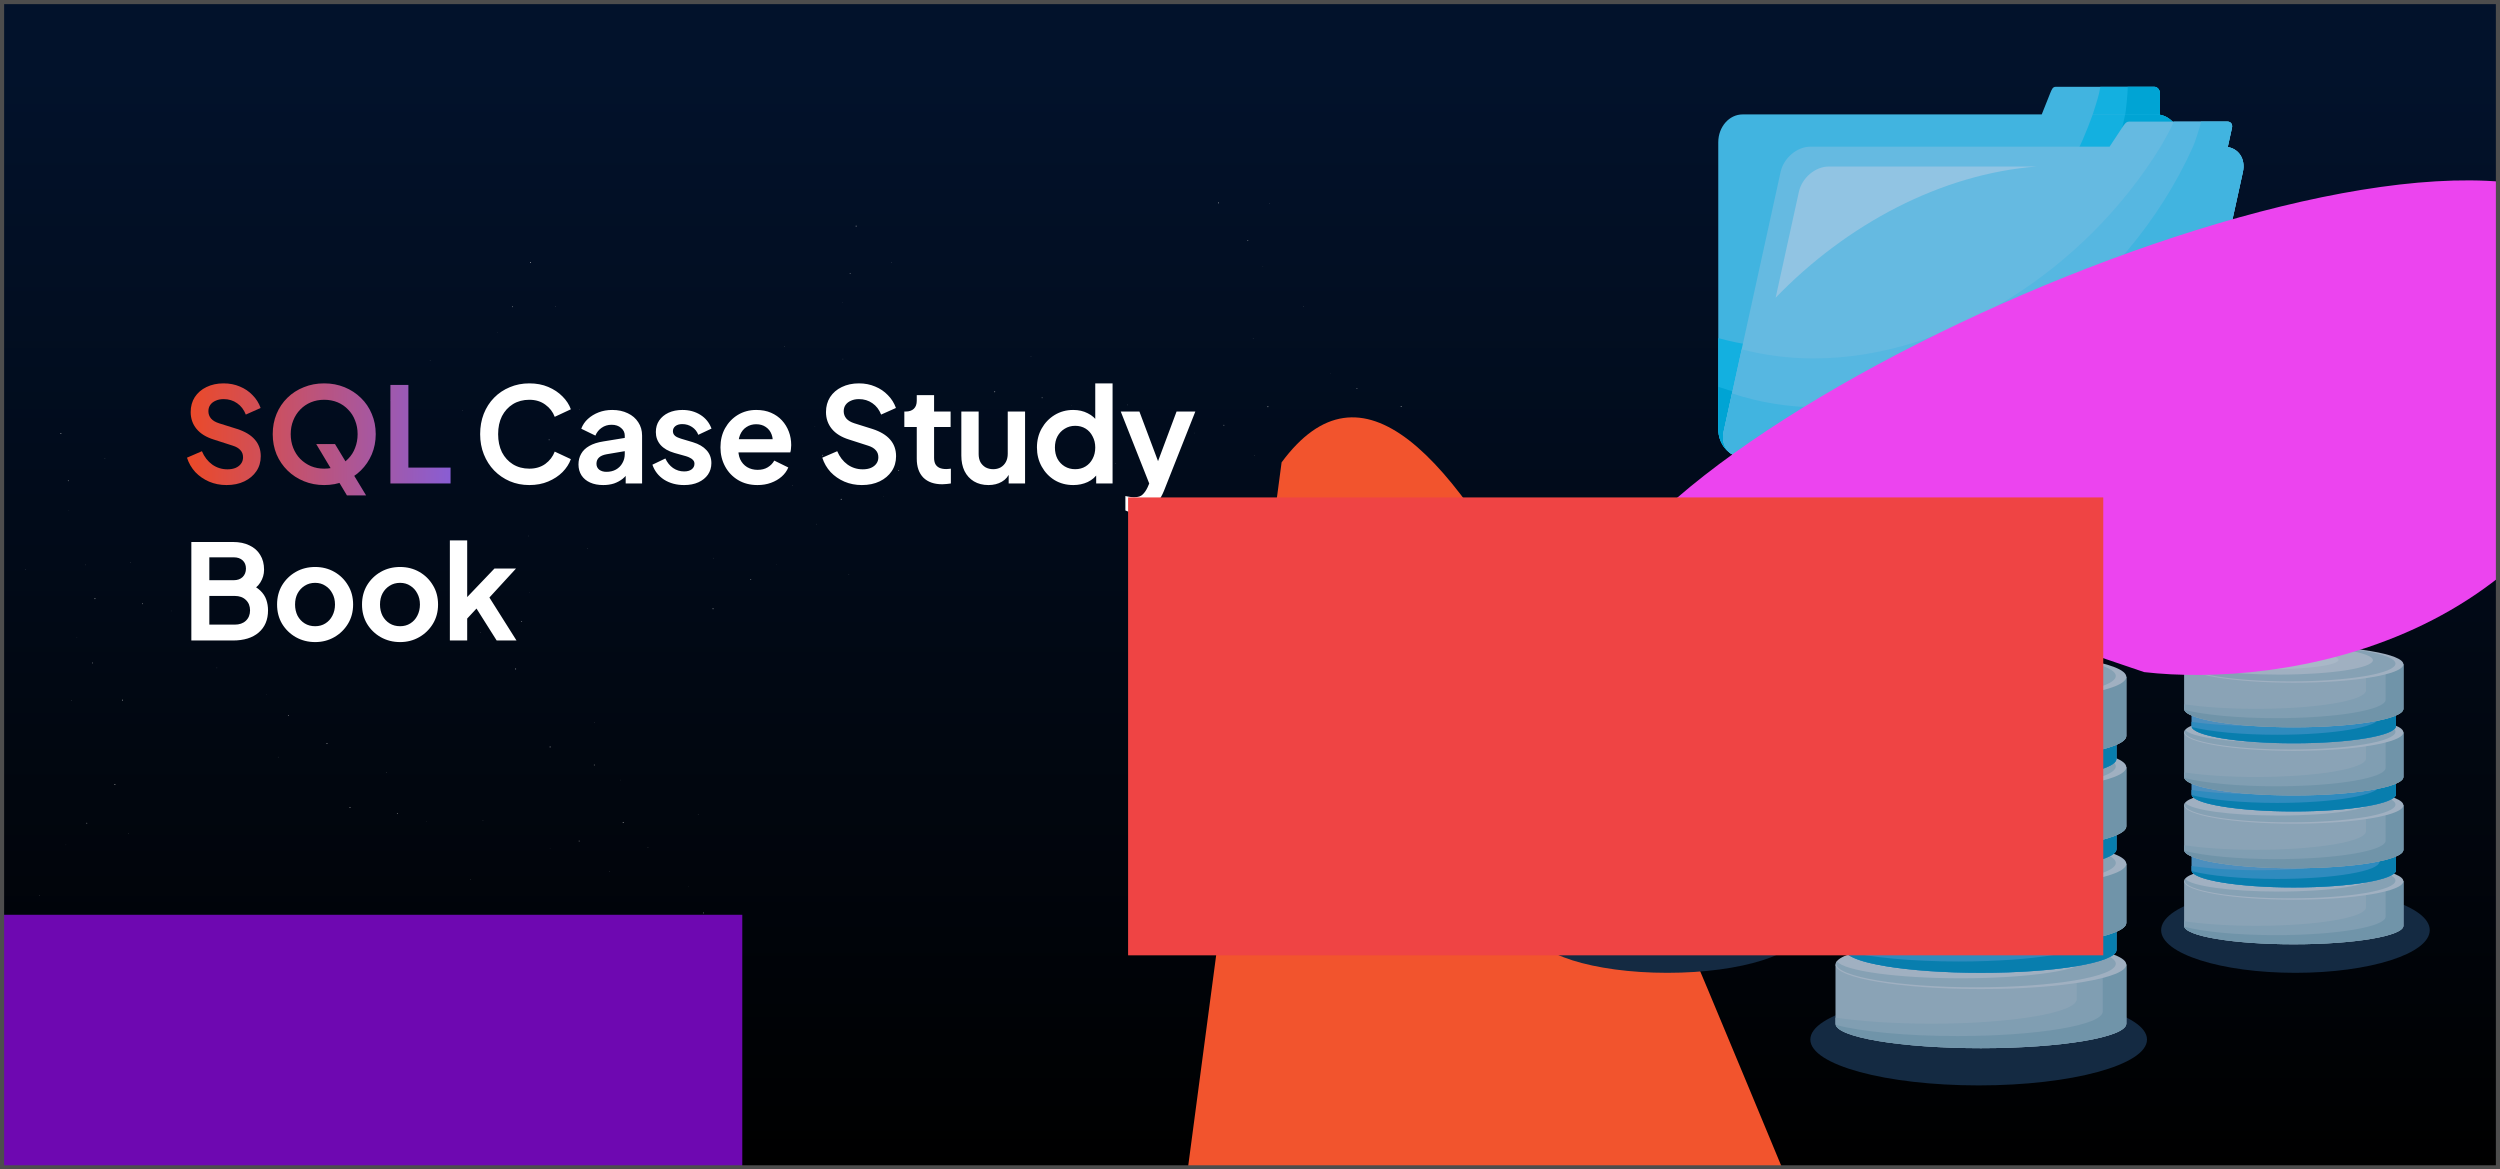 <svg width="605" height="283" viewBox="0 0 605 283" fill="none" xmlns="http://www.w3.org/2000/svg">
<g clip-path="url(#clip0_127_1286)">
<rect width="605" height="283" fill="url(#paint0_linear_127_1286)"/>
<circle cx="172.554" cy="147.327" r="0.103" fill="#D9D9D9"/>
<circle cx="181.685" cy="140.249" r="0.103" fill="#D9D9D9" fill-opacity="0.7"/>
<circle cx="187.997" cy="136.606" r="0.051" fill="#D9D9D9" fill-opacity="0.5"/>
<circle cx="172.708" cy="135.067" r="0.051" fill="#D9D9D9"/>
<circle cx="205.438" cy="138.965" r="0.051" fill="#D9D9D9"/>
<circle cx="221.854" cy="103.144" r="0.103" transform="rotate(150 221.854 103.144)" fill="#D9D9D9"/>
<circle cx="217.487" cy="113.841" r="0.103" transform="rotate(150 217.487 113.841)" fill="#D9D9D9" fill-opacity="0.7"/>
<circle cx="213.842" cy="120.151" r="0.051" transform="rotate(150 213.842 120.151)" fill="#D9D9D9" fill-opacity="0.5"/>
<circle cx="227.852" cy="113.841" r="0.051" transform="rotate(150 227.852 113.841)" fill="#D9D9D9"/>
<circle cx="197.557" cy="126.829" r="0.051" transform="rotate(150 197.557 126.829)" fill="#D9D9D9"/>
<circle cx="207.182" cy="54.719" r="0.103" transform="rotate(135 207.182 54.719)" fill="#D9D9D9"/>
<circle cx="205.733" cy="66.181" r="0.103" transform="rotate(135 205.733 66.181)" fill="#D9D9D9" fill-opacity="0.7"/>
<circle cx="203.844" cy="73.221" r="0.051" transform="rotate(135 203.844 73.221)" fill="#D9D9D9" fill-opacity="0.5"/>
<circle cx="215.745" cy="63.498" r="0.051" transform="rotate(135 215.745 63.498)" fill="#D9D9D9"/>
<circle cx="189.842" cy="83.885" r="0.051" transform="rotate(135 189.842 83.885)" fill="#D9D9D9"/>
<circle cx="203.563" cy="120.824" r="0.103" transform="rotate(-75 203.563 120.824)" fill="#D9D9D9"/>
<circle cx="199.088" cy="110.172" r="0.103" transform="rotate(-75 199.088 110.172)" fill="#D9D9D9" fill-opacity="0.7"/>
<circle cx="197.203" cy="103.134" r="0.051" transform="rotate(-75 197.203 103.134)" fill="#D9D9D9" fill-opacity="0.5"/>
<circle cx="191.76" cy="117.503" r="0.051" transform="rotate(-75 191.76 117.503)" fill="#D9D9D9"/>
<circle cx="203.998" cy="86.896" r="0.051" transform="rotate(-75 203.998 86.896)" fill="#D9D9D9"/>
<circle cx="240.727" cy="94.813" r="0.103" transform="rotate(45 240.727 94.813)" fill="#D9D9D9"/>
<circle cx="252.189" cy="96.264" r="0.103" transform="rotate(45 252.189 96.264)" fill="#D9D9D9" fill-opacity="0.7"/>
<circle cx="259.227" cy="98.151" r="0.051" transform="rotate(45 259.227 98.151)" fill="#D9D9D9" fill-opacity="0.5"/>
<circle cx="249.504" cy="86.252" r="0.051" transform="rotate(45 249.504 86.252)" fill="#D9D9D9"/>
<circle cx="269.893" cy="112.155" r="0.051" transform="rotate(45 269.893 112.155)" fill="#D9D9D9"/>
<circle cx="306.833" cy="98.433" r="0.103" transform="rotate(-165 306.833 98.433)" fill="#D9D9D9"/>
<circle cx="296.18" cy="102.908" r="0.103" transform="rotate(-165 296.18 102.908)" fill="#D9D9D9" fill-opacity="0.7"/>
<circle cx="289.142" cy="104.793" r="0.051" transform="rotate(-165 289.142 104.793)" fill="#D9D9D9" fill-opacity="0.5"/>
<circle cx="303.512" cy="110.236" r="0.051" transform="rotate(-165 303.512 110.236)" fill="#D9D9D9"/>
<circle cx="272.904" cy="97.998" r="0.051" transform="rotate(-165 272.904 97.998)" fill="#D9D9D9"/>
<circle cx="294.893" cy="49.103" r="0.103" transform="rotate(90 294.893 49.103)" fill="#D9D9D9"/>
<circle cx="301.972" cy="58.233" r="0.103" transform="rotate(90 301.972 58.233)" fill="#D9D9D9" fill-opacity="0.7"/>
<circle cx="305.615" cy="64.545" r="0.051" transform="rotate(90 305.615 64.545)" fill="#D9D9D9" fill-opacity="0.5"/>
<circle cx="307.154" cy="49.257" r="0.051" transform="rotate(90 307.154 49.257)" fill="#D9D9D9"/>
<circle cx="303.255" cy="81.987" r="0.051" transform="rotate(90 303.255 81.987)" fill="#D9D9D9"/>
<circle cx="339.077" cy="98.403" r="0.103" transform="rotate(-120 339.077 98.403)" fill="#D9D9D9"/>
<circle cx="328.379" cy="94.036" r="0.103" transform="rotate(-120 328.379 94.036)" fill="#D9D9D9" fill-opacity="0.7"/>
<circle cx="322.07" cy="90.391" r="0.051" transform="rotate(-120 322.07 90.391)" fill="#D9D9D9" fill-opacity="0.5"/>
<circle cx="328.38" cy="104.401" r="0.051" transform="rotate(-120 328.38 104.401)" fill="#D9D9D9"/>
<circle cx="315.392" cy="74.106" r="0.051" transform="rotate(-120 315.392 74.106)" fill="#D9D9D9"/>
<circle cx="177.308" cy="230.065" r="0.103" transform="rotate(-90 177.308 230.065)" fill="#D9D9D9"/>
<circle cx="170.23" cy="220.935" r="0.103" transform="rotate(-90 170.23 220.935)" fill="#D9D9D9" fill-opacity="0.7"/>
<circle cx="166.586" cy="214.623" r="0.051" transform="rotate(-90 166.586 214.623)" fill="#D9D9D9" fill-opacity="0.5"/>
<circle cx="165.047" cy="229.911" r="0.051" transform="rotate(-90 165.047 229.911)" fill="#D9D9D9"/>
<circle cx="168.946" cy="197.181" r="0.051" transform="rotate(-90 168.946 197.181)" fill="#D9D9D9"/>
<circle cx="133.123" cy="180.765" r="0.103" transform="rotate(60 133.123 180.765)" fill="#D9D9D9"/>
<circle cx="143.822" cy="185.132" r="0.103" transform="rotate(60 143.822 185.132)" fill="#D9D9D9" fill-opacity="0.7"/>
<circle cx="150.132" cy="188.777" r="0.051" transform="rotate(60 150.132 188.777)" fill="#D9D9D9" fill-opacity="0.5"/>
<circle cx="143.821" cy="174.767" r="0.051" transform="rotate(60 143.821 174.767)" fill="#D9D9D9"/>
<circle cx="156.809" cy="205.062" r="0.051" transform="rotate(60 156.809 205.062)" fill="#D9D9D9"/>
<circle cx="84.699" cy="195.444" r="0.103" transform="rotate(45 84.699 195.444)" fill="#D9D9D9"/>
<circle cx="96.162" cy="196.895" r="0.103" transform="rotate(45 96.162 196.895)" fill="#D9D9D9" fill-opacity="0.7"/>
<circle cx="103.2" cy="198.781" r="0.051" transform="rotate(45 103.2 198.781)" fill="#D9D9D9" fill-opacity="0.5"/>
<circle cx="93.478" cy="186.883" r="0.051" transform="rotate(45 93.478 186.883)" fill="#D9D9D9"/>
<circle cx="113.865" cy="212.77" r="0.051" transform="rotate(45 113.865 212.77)" fill="#D9D9D9"/>
<circle cx="150.807" cy="199.06" r="0.103" transform="rotate(-165 150.807 199.06)" fill="#D9D9D9"/>
<circle cx="140.155" cy="203.535" r="0.103" transform="rotate(-165 140.155 203.535)" fill="#D9D9D9" fill-opacity="0.7"/>
<circle cx="133.116" cy="205.42" r="0.051" transform="rotate(-165 133.116 205.42)" fill="#D9D9D9" fill-opacity="0.5"/>
<circle cx="147.486" cy="210.863" r="0.051" transform="rotate(-165 147.486 210.863)" fill="#D9D9D9"/>
<circle cx="116.879" cy="198.625" r="0.051" transform="rotate(-165 116.879 198.625)" fill="#D9D9D9"/>
<circle cx="124.794" cy="161.891" r="0.103" transform="rotate(-45 124.794 161.891)" fill="#D9D9D9"/>
<circle cx="126.245" cy="150.428" r="0.103" transform="rotate(-45 126.245 150.428)" fill="#D9D9D9" fill-opacity="0.7"/>
<circle cx="128.131" cy="143.391" r="0.051" transform="rotate(-45 128.131 143.391)" fill="#D9D9D9" fill-opacity="0.5"/>
<circle cx="116.233" cy="153.114" r="0.051" transform="rotate(-45 116.233 153.114)" fill="#D9D9D9"/>
<circle cx="142.133" cy="132.725" r="0.051" transform="rotate(-45 142.133 132.725)" fill="#D9D9D9"/>
<circle cx="128.41" cy="95.788" r="0.103" transform="rotate(105 128.41 95.788)" fill="#D9D9D9"/>
<circle cx="132.885" cy="106.44" r="0.103" transform="rotate(105 132.885 106.44)" fill="#D9D9D9" fill-opacity="0.7"/>
<circle cx="134.771" cy="113.478" r="0.051" transform="rotate(105 134.771 113.478)" fill="#D9D9D9" fill-opacity="0.5"/>
<circle cx="140.215" cy="99.109" r="0.051" transform="rotate(105 140.215 99.109)" fill="#D9D9D9"/>
<circle cx="127.976" cy="129.716" r="0.051" transform="rotate(105 127.976 129.716)" fill="#D9D9D9"/>
<circle cx="79.083" cy="107.722" r="0.103" fill="#D9D9D9"/>
<circle cx="88.215" cy="100.644" r="0.103" fill="#D9D9D9" fill-opacity="0.7"/>
<circle cx="94.525" cy="97.001" r="0.051" fill="#D9D9D9" fill-opacity="0.5"/>
<circle cx="79.237" cy="95.462" r="0.051" fill="#D9D9D9"/>
<circle cx="111.967" cy="99.36" r="0.051" fill="#D9D9D9"/>
<circle cx="128.384" cy="63.539" r="0.103" transform="rotate(150 128.384 63.539)" fill="#D9D9D9"/>
<circle cx="124.015" cy="74.236" r="0.103" transform="rotate(150 124.015 74.236)" fill="#D9D9D9" fill-opacity="0.7"/>
<circle cx="120.371" cy="80.546" r="0.051" transform="rotate(150 120.371 80.546)" fill="#D9D9D9" fill-opacity="0.5"/>
<circle cx="134.381" cy="74.235" r="0.051" transform="rotate(150 134.381 74.235)" fill="#D9D9D9"/>
<circle cx="104.086" cy="87.223" r="0.051" transform="rotate(150 104.086 87.223)" fill="#D9D9D9"/>
<circle cx="14.735" cy="104.927" r="0.103" transform="rotate(118.859 14.735 104.927)" fill="#D9D9D9"/>
<circle cx="16.528" cy="116.341" r="0.103" transform="rotate(118.859 16.528 116.341)" fill="#D9D9D9" fill-opacity="0.7"/>
<circle cx="16.672" cy="123.626" r="0.051" transform="rotate(118.859 16.672 123.626)" fill="#D9D9D9" fill-opacity="0.5"/>
<circle cx="25.399" cy="110.979" r="0.051" transform="rotate(118.859 25.399 110.979)" fill="#D9D9D9"/>
<circle cx="6.186" cy="137.764" r="0.051" transform="rotate(118.859 6.186 137.764)" fill="#D9D9D9"/>
<circle cx="29.638" cy="169.428" r="0.103" transform="rotate(-91.141 29.638 169.428)" fill="#D9D9D9"/>
<circle cx="22.377" cy="160.44" r="0.103" transform="rotate(-91.141 22.377 160.44)" fill="#D9D9D9" fill-opacity="0.7"/>
<circle cx="18.61" cy="154.203" r="0.051" transform="rotate(-91.141 18.61 154.203)" fill="#D9D9D9" fill-opacity="0.5"/>
<circle cx="17.376" cy="169.52" r="0.051" transform="rotate(-91.141 17.376 169.52)" fill="#D9D9D9"/>
<circle cx="20.622" cy="136.717" r="0.051" transform="rotate(-91.141 20.622 136.717)" fill="#D9D9D9"/>
<circle cx="79.13" cy="179.955" r="0.103" transform="rotate(-106.141 79.13 179.955)" fill="#D9D9D9"/>
<circle cx="69.791" cy="173.152" r="0.103" transform="rotate(-106.141 69.791 173.152)" fill="#D9D9D9" fill-opacity="0.7"/>
<circle cx="64.537" cy="168.102" r="0.051" transform="rotate(-106.141 64.537 168.102)" fill="#D9D9D9" fill-opacity="0.5"/>
<circle cx="67.309" cy="183.216" r="0.051" transform="rotate(-106.141 67.309 183.216)" fill="#D9D9D9"/>
<circle cx="61.955" cy="150.692" r="0.051" transform="rotate(-106.141 61.955 150.692)" fill="#D9D9D9"/>
<circle cx="22.979" cy="144.885" r="0.103" transform="rotate(43.859 22.979 144.885)" fill="#D9D9D9"/>
<circle cx="34.469" cy="146.106" r="0.103" transform="rotate(43.859 34.469 146.106)" fill="#D9D9D9" fill-opacity="0.7"/>
<circle cx="41.542" cy="147.852" r="0.051" transform="rotate(43.859 41.542 147.852)" fill="#D9D9D9" fill-opacity="0.5"/>
<circle cx="31.584" cy="136.151" r="0.051" transform="rotate(43.859 31.584 136.151)" fill="#D9D9D9"/>
<circle cx="52.484" cy="161.641" r="0.051" transform="rotate(43.859 52.484 161.641)" fill="#D9D9D9"/>
<circle cx="27.808" cy="189.875" r="0.103" transform="rotate(163.859 27.808 189.875)" fill="#D9D9D9"/>
<circle cx="21.004" cy="199.215" r="0.103" transform="rotate(163.859 21.004 199.215)" fill="#D9D9D9" fill-opacity="0.7"/>
<circle cx="15.956" cy="204.467" r="0.051" transform="rotate(163.859 15.956 204.467)" fill="#D9D9D9" fill-opacity="0.5"/>
<circle cx="31.069" cy="201.695" r="0.051" transform="rotate(163.859 31.069 201.695)" fill="#D9D9D9"/>
<circle cx="9.532" cy="216.661" r="0.051" transform="rotate(-46.141 9.532 216.661)" fill="#D9D9D9"/>
<circle cx="41.715" cy="259.49" r="0.103" transform="rotate(-151.141 41.715 259.49)" fill="#D9D9D9"/>
<circle cx="30.3" cy="261.283" r="0.103" transform="rotate(-151.141 30.3 261.283)" fill="#D9D9D9" fill-opacity="0.7"/>
<circle cx="23.016" cy="261.426" r="0.051" transform="rotate(-151.141 23.016 261.426)" fill="#D9D9D9" fill-opacity="0.5"/>
<circle cx="35.662" cy="270.153" r="0.051" transform="rotate(-151.141 35.662 270.153)" fill="#D9D9D9"/>
<circle cx="8.878" cy="250.942" r="0.051" transform="rotate(-151.141 8.878 250.942)" fill="#D9D9D9"/>
<circle cx="9.921" cy="265.374" r="0.051" transform="rotate(-1.141 9.921 265.374)" fill="#D9D9D9"/>
<g style="mix-blend-mode:overlay" filter="url(#filter0_f_127_1286)">
<path d="M279.826 340.295L310.146 111.898C348.827 59.519 397.411 205.986 454.356 337.268C499.912 442.294 356.985 383.047 279.826 340.295Z" fill="#F2542D"/>
<rect x="-56.356" y="221.377" width="235.99" height="110.812" fill="#6E08B1"/>
</g>
<path d="M54.816 117.384C53.301 117.384 51.893 117.107 50.592 116.552C49.312 115.997 48.203 115.229 47.264 114.248C46.347 113.245 45.675 112.083 45.248 110.76L48.864 109.192C49.44 110.557 50.272 111.635 51.36 112.424C52.448 113.192 53.675 113.576 55.04 113.576C55.808 113.576 56.469 113.459 57.024 113.224C57.6 112.968 58.037 112.627 58.336 112.2C58.656 111.773 58.816 111.261 58.816 110.664C58.816 109.96 58.603 109.384 58.176 108.936C57.771 108.467 57.152 108.104 56.32 107.848L51.744 106.376C49.888 105.8 48.491 104.936 47.552 103.784C46.613 102.632 46.144 101.277 46.144 99.72C46.144 98.355 46.475 97.149 47.136 96.104C47.819 95.059 48.757 94.248 49.952 93.672C51.168 93.075 52.555 92.776 54.112 92.776C55.541 92.776 56.853 93.032 58.048 93.544C59.243 94.035 60.267 94.728 61.12 95.624C61.995 96.499 62.645 97.533 63.072 98.728L59.488 100.328C59.019 99.133 58.315 98.216 57.376 97.576C56.437 96.915 55.349 96.584 54.112 96.584C53.387 96.584 52.747 96.712 52.192 96.968C51.637 97.203 51.2 97.544 50.88 97.992C50.581 98.419 50.432 98.931 50.432 99.528C50.432 100.189 50.645 100.776 51.072 101.288C51.499 101.779 52.149 102.163 53.024 102.44L57.408 103.816C59.307 104.435 60.725 105.288 61.664 106.376C62.624 107.464 63.104 108.808 63.104 110.408C63.104 111.773 62.752 112.979 62.048 114.024C61.344 115.069 60.373 115.891 59.136 116.488C57.899 117.085 56.459 117.384 54.816 117.384ZM78.447 117.384C76.697 117.384 75.065 117.075 73.551 116.456C72.036 115.837 70.713 114.973 69.583 113.864C68.452 112.755 67.567 111.453 66.927 109.96C66.308 108.445 65.999 106.813 65.999 105.064C65.999 103.293 66.308 101.661 66.927 100.168C67.545 98.675 68.42 97.373 69.551 96.264C70.681 95.155 72.004 94.301 73.519 93.704C75.033 93.085 76.676 92.776 78.447 92.776C80.217 92.776 81.86 93.085 83.375 93.704C84.889 94.323 86.212 95.187 87.343 96.296C88.473 97.384 89.348 98.675 89.967 100.168C90.607 101.661 90.927 103.293 90.927 105.064C90.927 106.813 90.607 108.445 89.967 109.96C89.327 111.453 88.441 112.755 87.311 113.864C86.18 114.973 84.857 115.837 83.343 116.456C81.849 117.075 80.217 117.384 78.447 117.384ZM78.447 113.416C79.62 113.416 80.697 113.213 81.679 112.808C82.66 112.381 83.513 111.795 84.239 111.048C84.985 110.301 85.551 109.416 85.935 108.392C86.34 107.368 86.543 106.259 86.543 105.064C86.543 103.869 86.34 102.771 85.935 101.768C85.551 100.744 84.985 99.859 84.239 99.112C83.513 98.344 82.66 97.757 81.679 97.352C80.697 96.947 79.62 96.744 78.447 96.744C77.295 96.744 76.228 96.947 75.247 97.352C74.265 97.757 73.401 98.344 72.655 99.112C71.929 99.859 71.364 100.744 70.959 101.768C70.553 102.771 70.351 103.869 70.351 105.064C70.351 106.259 70.553 107.368 70.959 108.392C71.364 109.416 71.929 110.301 72.655 111.048C73.401 111.795 74.265 112.381 75.247 112.808C76.228 113.213 77.295 113.416 78.447 113.416ZM83.951 119.88L76.527 107.464H81.071L88.591 119.88H83.951ZM94.477 117V93.16H98.829V113.16H109.037V117H94.477Z" fill="url(#paint1_linear_127_1286)"/>
<path d="M128.099 117.384C126.392 117.384 124.814 117.075 123.363 116.456C121.934 115.837 120.675 114.973 119.587 113.864C118.52 112.755 117.688 111.453 117.091 109.96C116.494 108.467 116.195 106.835 116.195 105.064C116.195 103.293 116.483 101.661 117.059 100.168C117.656 98.653 118.488 97.352 119.555 96.264C120.643 95.155 121.912 94.301 123.363 93.704C124.814 93.085 126.392 92.776 128.099 92.776C129.806 92.776 131.331 93.064 132.675 93.64C134.04 94.216 135.192 94.984 136.131 95.944C137.07 96.883 137.742 97.917 138.147 99.048L134.243 100.872C133.795 99.677 133.038 98.696 131.971 97.928C130.904 97.139 129.614 96.744 128.099 96.744C126.606 96.744 125.283 97.096 124.131 97.8C123 98.504 122.115 99.475 121.475 100.712C120.856 101.949 120.547 103.4 120.547 105.064C120.547 106.728 120.856 108.189 121.475 109.448C122.115 110.685 123 111.656 124.131 112.36C125.283 113.064 126.606 113.416 128.099 113.416C129.614 113.416 130.904 113.032 131.971 112.264C133.038 111.475 133.795 110.483 134.243 109.288L138.147 111.112C137.742 112.243 137.07 113.288 136.131 114.248C135.192 115.187 134.04 115.944 132.675 116.52C131.331 117.096 129.806 117.384 128.099 117.384ZM145.976 117.384C144.76 117.384 143.704 117.181 142.808 116.776C141.912 116.371 141.218 115.795 140.728 115.048C140.237 114.28 139.992 113.395 139.992 112.392C139.992 111.432 140.205 110.579 140.632 109.832C141.058 109.064 141.72 108.424 142.616 107.912C143.512 107.4 144.642 107.037 146.008 106.824L151.704 105.896V109.096L146.808 109.928C145.976 110.077 145.357 110.344 144.952 110.728C144.546 111.112 144.344 111.613 144.344 112.232C144.344 112.829 144.568 113.309 145.016 113.672C145.485 114.013 146.061 114.184 146.744 114.184C147.618 114.184 148.386 114.003 149.048 113.64C149.73 113.256 150.253 112.733 150.616 112.072C151 111.411 151.192 110.685 151.192 109.896V105.416C151.192 104.669 150.893 104.051 150.296 103.56C149.72 103.048 148.952 102.792 147.992 102.792C147.096 102.792 146.296 103.037 145.592 103.528C144.909 103.997 144.408 104.627 144.088 105.416L140.664 103.752C141.005 102.835 141.538 102.045 142.264 101.384C143.01 100.701 143.885 100.168 144.888 99.784C145.89 99.4 146.978 99.208 148.152 99.208C149.581 99.208 150.84 99.475 151.928 100.008C153.016 100.52 153.858 101.245 154.456 102.184C155.074 103.101 155.384 104.179 155.384 105.416V117H151.416V114.024L152.312 113.96C151.864 114.707 151.33 115.336 150.712 115.848C150.093 116.339 149.389 116.723 148.6 117C147.81 117.256 146.936 117.384 145.976 117.384ZM165.562 117.384C163.706 117.384 162.085 116.947 160.698 116.072C159.333 115.176 158.394 113.971 157.882 112.456L161.018 110.952C161.466 111.933 162.085 112.701 162.874 113.256C163.685 113.811 164.581 114.088 165.562 114.088C166.33 114.088 166.938 113.917 167.386 113.576C167.834 113.235 168.058 112.787 168.058 112.232C168.058 111.891 167.962 111.613 167.77 111.4C167.6 111.165 167.354 110.973 167.034 110.824C166.736 110.653 166.405 110.515 166.042 110.408L163.194 109.608C161.722 109.181 160.602 108.531 159.834 107.656C159.088 106.781 158.714 105.747 158.714 104.552C158.714 103.485 158.981 102.557 159.514 101.768C160.069 100.957 160.826 100.328 161.786 99.88C162.768 99.432 163.888 99.208 165.146 99.208C166.789 99.208 168.24 99.603 169.498 100.392C170.757 101.181 171.653 102.291 172.186 103.72L168.986 105.224C168.688 104.435 168.186 103.805 167.482 103.336C166.778 102.867 165.989 102.632 165.114 102.632C164.41 102.632 163.856 102.792 163.45 103.112C163.045 103.432 162.842 103.848 162.842 104.36C162.842 104.68 162.928 104.957 163.098 105.192C163.269 105.427 163.504 105.619 163.802 105.768C164.122 105.917 164.485 106.056 164.89 106.184L167.674 107.016C169.104 107.443 170.202 108.083 170.97 108.936C171.76 109.789 172.154 110.835 172.154 112.072C172.154 113.117 171.877 114.045 171.322 114.856C170.768 115.645 170 116.264 169.018 116.712C168.037 117.16 166.885 117.384 165.562 117.384ZM183.312 117.384C181.52 117.384 179.952 116.979 178.608 116.168C177.264 115.357 176.218 114.259 175.472 112.872C174.725 111.485 174.352 109.949 174.352 108.264C174.352 106.515 174.725 104.968 175.472 103.624C176.24 102.259 177.274 101.181 178.576 100.392C179.898 99.603 181.37 99.208 182.992 99.208C184.357 99.208 185.552 99.432 186.576 99.88C187.621 100.328 188.506 100.947 189.232 101.736C189.957 102.525 190.512 103.432 190.896 104.456C191.28 105.459 191.472 106.547 191.472 107.72C191.472 108.019 191.45 108.328 191.408 108.648C191.386 108.968 191.333 109.245 191.248 109.48H177.808V106.28H188.88L186.896 107.784C187.088 106.803 187.034 105.928 186.736 105.16C186.458 104.392 185.989 103.784 185.328 103.336C184.688 102.888 183.909 102.664 182.992 102.664C182.117 102.664 181.338 102.888 180.656 103.336C179.973 103.763 179.45 104.403 179.088 105.256C178.746 106.088 178.618 107.101 178.704 108.296C178.618 109.363 178.757 110.312 179.12 111.144C179.504 111.955 180.058 112.584 180.784 113.032C181.53 113.48 182.384 113.704 183.344 113.704C184.304 113.704 185.114 113.501 185.776 113.096C186.458 112.691 186.992 112.147 187.376 111.464L190.768 113.128C190.426 113.96 189.893 114.696 189.168 115.336C188.442 115.976 187.578 116.477 186.576 116.84C185.594 117.203 184.506 117.384 183.312 117.384ZM208.561 117.384C207.046 117.384 205.638 117.107 204.337 116.552C203.057 115.997 201.948 115.229 201.009 114.248C200.092 113.245 199.42 112.083 198.993 110.76L202.609 109.192C203.185 110.557 204.017 111.635 205.105 112.424C206.193 113.192 207.42 113.576 208.785 113.576C209.553 113.576 210.214 113.459 210.769 113.224C211.345 112.968 211.782 112.627 212.081 112.2C212.401 111.773 212.561 111.261 212.561 110.664C212.561 109.96 212.348 109.384 211.921 108.936C211.516 108.467 210.897 108.104 210.065 107.848L205.489 106.376C203.633 105.8 202.236 104.936 201.297 103.784C200.358 102.632 199.889 101.277 199.889 99.72C199.889 98.355 200.22 97.149 200.881 96.104C201.564 95.059 202.502 94.248 203.697 93.672C204.913 93.075 206.3 92.776 207.857 92.776C209.286 92.776 210.598 93.032 211.793 93.544C212.988 94.035 214.012 94.728 214.865 95.624C215.74 96.499 216.39 97.533 216.817 98.728L213.233 100.328C212.764 99.133 212.06 98.216 211.121 97.576C210.182 96.915 209.094 96.584 207.857 96.584C207.132 96.584 206.492 96.712 205.937 96.968C205.382 97.203 204.945 97.544 204.625 97.992C204.326 98.419 204.177 98.931 204.177 99.528C204.177 100.189 204.39 100.776 204.817 101.288C205.244 101.779 205.894 102.163 206.769 102.44L211.153 103.816C213.052 104.435 214.47 105.288 215.409 106.376C216.369 107.464 216.849 108.808 216.849 110.408C216.849 111.773 216.497 112.979 215.793 114.024C215.089 115.069 214.118 115.891 212.881 116.488C211.644 117.085 210.204 117.384 208.561 117.384ZM228.032 117.192C226.069 117.192 224.544 116.659 223.456 115.592C222.389 114.504 221.856 112.979 221.856 111.016V103.336H218.848V99.592H219.168C220.021 99.592 220.682 99.368 221.152 98.92C221.621 98.472 221.856 97.821 221.856 96.968V95.624H226.048V99.592H230.048V103.336H226.048V110.792C226.048 111.368 226.144 111.859 226.336 112.264C226.549 112.669 226.869 112.979 227.296 113.192C227.744 113.405 228.309 113.512 228.992 113.512C229.141 113.512 229.312 113.501 229.504 113.48C229.717 113.459 229.92 113.437 230.112 113.416V117C229.813 117.043 229.472 117.085 229.088 117.128C228.704 117.171 228.352 117.192 228.032 117.192ZM239.202 117.384C237.858 117.384 236.685 117.085 235.682 116.488C234.701 115.891 233.944 115.059 233.41 113.992C232.898 112.925 232.642 111.677 232.642 110.248V99.592H236.834V109.896C236.834 110.621 236.973 111.261 237.25 111.816C237.549 112.349 237.965 112.776 238.498 113.096C239.053 113.395 239.672 113.544 240.354 113.544C241.037 113.544 241.645 113.395 242.178 113.096C242.712 112.776 243.128 112.339 243.426 111.784C243.725 111.229 243.874 110.568 243.874 109.8V99.592H248.066V117H244.098V113.576L244.45 114.184C244.045 115.251 243.373 116.051 242.434 116.584C241.517 117.117 240.44 117.384 239.202 117.384ZM259.739 117.384C258.054 117.384 256.55 116.989 255.227 116.2C253.905 115.389 252.859 114.291 252.091 112.904C251.323 111.517 250.939 109.981 250.939 108.296C250.939 106.589 251.323 105.053 252.091 103.688C252.859 102.323 253.905 101.235 255.227 100.424C256.571 99.613 258.065 99.208 259.707 99.208C261.03 99.208 262.203 99.475 263.227 100.008C264.273 100.52 265.094 101.245 265.691 102.184L265.051 103.048V92.776H269.243V117H265.275V113.64L265.723 114.472C265.126 115.411 264.294 116.136 263.227 116.648C262.161 117.139 260.998 117.384 259.739 117.384ZM260.187 113.544C261.147 113.544 261.99 113.32 262.715 112.872C263.441 112.424 264.006 111.805 264.411 111.016C264.838 110.227 265.051 109.32 265.051 108.296C265.051 107.293 264.838 106.397 264.411 105.608C264.006 104.797 263.441 104.168 262.715 103.72C261.99 103.272 261.147 103.048 260.187 103.048C259.249 103.048 258.406 103.283 257.659 103.752C256.913 104.2 256.326 104.819 255.899 105.608C255.494 106.376 255.291 107.272 255.291 108.296C255.291 109.32 255.494 110.227 255.899 111.016C256.326 111.805 256.913 112.424 257.659 112.872C258.406 113.32 259.249 113.544 260.187 113.544ZM274.935 124.04C274.466 124.04 274.007 123.997 273.559 123.912C273.111 123.848 272.706 123.72 272.343 123.528V120.04C272.621 120.104 272.951 120.168 273.335 120.232C273.741 120.296 274.114 120.328 274.455 120.328C275.415 120.328 276.109 120.104 276.535 119.656C276.983 119.229 277.378 118.653 277.719 117.928L278.871 115.24L278.807 118.76L271.223 99.592H275.735L281.047 113.736H279.447L284.727 99.592H289.271L281.687 118.76C281.239 119.869 280.695 120.819 280.055 121.608C279.415 122.397 278.669 122.995 277.815 123.4C276.983 123.827 276.023 124.04 274.935 124.04ZM46.304 155V131.16H56.352C57.931 131.16 59.275 131.437 60.384 131.992C61.515 132.525 62.379 133.293 62.976 134.296C63.595 135.277 63.904 136.472 63.904 137.88C63.904 138.968 63.605 139.992 63.008 140.952C62.432 141.891 61.504 142.669 60.224 143.288V141.272C61.397 141.72 62.325 142.275 63.008 142.936C63.691 143.597 64.171 144.333 64.448 145.144C64.725 145.955 64.864 146.808 64.864 147.704C64.864 149.987 64.107 151.779 62.592 153.08C61.099 154.36 59.019 155 56.352 155H46.304ZM50.656 151.16H56.8C57.931 151.16 58.827 150.851 59.488 150.232C60.171 149.592 60.512 148.749 60.512 147.704C60.512 146.659 60.171 145.816 59.488 145.176C58.827 144.536 57.931 144.216 56.8 144.216H50.656V151.16ZM50.656 140.408H56.576C57.472 140.408 58.187 140.152 58.72 139.64C59.253 139.107 59.52 138.424 59.52 137.592C59.52 136.76 59.253 136.099 58.72 135.608C58.187 135.117 57.472 134.872 56.576 134.872H50.656V140.408ZM76.269 155.384C74.562 155.384 73.005 154.989 71.597 154.2C70.21 153.411 69.101 152.333 68.269 150.968C67.458 149.603 67.053 148.045 67.053 146.296C67.053 144.547 67.458 142.989 68.269 141.624C69.101 140.259 70.21 139.181 71.597 138.392C72.984 137.603 74.541 137.208 76.269 137.208C77.976 137.208 79.522 137.603 80.909 138.392C82.296 139.181 83.394 140.259 84.205 141.624C85.037 142.968 85.453 144.525 85.453 146.296C85.453 148.045 85.037 149.603 84.205 150.968C83.373 152.333 82.264 153.411 80.877 154.2C79.49 154.989 77.954 155.384 76.269 155.384ZM76.269 151.544C77.208 151.544 78.029 151.32 78.733 150.872C79.458 150.424 80.024 149.805 80.429 149.016C80.856 148.205 81.069 147.299 81.069 146.296C81.069 145.272 80.856 144.376 80.429 143.608C80.024 142.819 79.458 142.2 78.733 141.752C78.029 141.283 77.208 141.048 76.269 141.048C75.309 141.048 74.466 141.283 73.741 141.752C73.016 142.2 72.44 142.819 72.013 143.608C71.608 144.376 71.405 145.272 71.405 146.296C71.405 147.299 71.608 148.205 72.013 149.016C72.44 149.805 73.016 150.424 73.741 150.872C74.466 151.32 75.309 151.544 76.269 151.544ZM96.824 155.384C95.117 155.384 93.56 154.989 92.152 154.2C90.765 153.411 89.656 152.333 88.824 150.968C88.013 149.603 87.608 148.045 87.608 146.296C87.608 144.547 88.013 142.989 88.824 141.624C89.656 140.259 90.765 139.181 92.152 138.392C93.539 137.603 95.096 137.208 96.824 137.208C98.531 137.208 100.077 137.603 101.464 138.392C102.851 139.181 103.949 140.259 104.76 141.624C105.592 142.968 106.008 144.525 106.008 146.296C106.008 148.045 105.592 149.603 104.76 150.968C103.928 152.333 102.819 153.411 101.432 154.2C100.045 154.989 98.509 155.384 96.824 155.384ZM96.824 151.544C97.763 151.544 98.584 151.32 99.288 150.872C100.013 150.424 100.579 149.805 100.984 149.016C101.411 148.205 101.624 147.299 101.624 146.296C101.624 145.272 101.411 144.376 100.984 143.608C100.579 142.819 100.013 142.2 99.288 141.752C98.584 141.283 97.763 141.048 96.824 141.048C95.864 141.048 95.021 141.283 94.296 141.752C93.571 142.2 92.995 142.819 92.568 143.608C92.163 144.376 91.96 145.272 91.96 146.296C91.96 147.299 92.163 148.205 92.568 149.016C92.995 149.805 93.571 150.424 94.296 150.872C95.021 151.32 95.864 151.544 96.824 151.544ZM108.867 155V130.776H113.059V146.648L111.459 146.168L119.651 137.592H124.867L118.435 144.6L124.995 155H120.195L114.499 145.976L116.995 145.464L111.747 151.096L113.059 148.536V155H108.867Z" fill="white"/>
<path d="M403.502 235.424C421.453 235.424 436.005 230.799 436.005 225.094C436.005 219.389 421.453 214.764 403.502 214.764C385.552 214.764 371 219.389 371 225.094C371 230.799 385.552 235.424 403.502 235.424Z" fill="#142A42"/>
<path d="M588 225.094C588 230.799 573.448 235.424 555.497 235.424C537.546 235.424 522.994 230.8 522.994 225.094C522.994 219.388 537.546 214.764 555.497 214.764C573.448 214.764 588 219.389 588 225.094Z" fill="#142A42"/>
<path d="M519.577 251.565C519.577 257.698 501.338 262.669 478.84 262.669C456.341 262.669 438.102 257.698 438.102 251.565C438.102 245.434 456.341 240.463 478.84 240.463C501.338 240.463 519.577 245.434 519.577 251.565Z" fill="#142A42"/>
<path d="M522.708 27.793V22.605C522.708 21.719 522.08 21.002 521.307 21.002H497.523C496.749 21.002 496.548 21.583 496.126 22.605L494.099 27.689H421.709C418.457 27.689 415.82 30.709 415.82 34.434V103.836C415.82 107.561 418.457 110.581 421.709 110.581H435.827H454.964H521.805C525.057 110.581 527.694 107.561 527.694 103.836V34.433C527.693 31.063 525.527 28.293 522.708 27.793Z" fill="#41B4E0"/>
<path d="M522.708 27.769V22.605C522.708 21.719 522.081 21.002 521.308 21.002H508.29C507.936 23.238 507.197 25.244 506.447 27.689L522.708 27.769Z" fill="#13B0E0"/>
<path d="M521.307 21H514.875C514.883 21.088 514.901 21.173 514.906 21.264C514.944 22.175 514.427 27.431 514.287 27.688L522.708 27.768V22.604C522.707 21.718 522.08 21 521.307 21Z" fill="#00A4D4"/>
<path d="M521.804 27.688H506.446C494.675 60.591 466.235 84.265 433.68 84.265C427.549 84.265 421.575 83.4 415.819 81.818V103.834C415.819 107.559 418.456 110.58 421.708 110.58H435.826H454.963H521.804C525.056 110.58 527.693 107.559 527.693 103.834V34.433C527.692 30.707 525.056 27.688 521.804 27.688Z" fill="#13B0E0"/>
<path d="M521.804 27.688H514.287C506.065 67.211 474.576 97.334 437.851 97.334C430.226 97.334 422.831 96.014 415.819 93.604V103.834C415.819 107.56 418.456 110.58 421.708 110.58H435.826H454.963H521.804C525.056 110.58 527.693 107.56 527.693 103.834V34.433C527.692 30.707 525.056 27.688 521.804 27.688Z" fill="#00A4D4"/>
<path d="M539.112 35.584L540.145 30.884C540.319 30.081 539.837 29.432 539.064 29.432H515.279C514.507 29.432 514.188 29.957 513.561 30.884L510.526 35.489H438.136C434.884 35.489 431.648 38.225 430.908 41.599L417.113 104.469C416.375 107.843 418.41 110.579 421.662 110.579H435.778H454.914H521.759C525.01 110.579 528.248 107.843 528.987 104.469L542.782 41.599C543.451 38.546 541.834 36.036 539.112 35.584Z" fill="#65BAE1"/>
<path d="M538.9 35.558H539.119L540.145 30.882C540.319 30.079 539.838 29.43 539.064 29.43H526.046C525.25 31.455 524.11 33.272 522.875 35.487C504.564 65.294 471.42 86.739 438.864 86.739C432.735 86.739 426.93 85.956 421.491 84.524L417.114 104.467C416.376 107.841 418.411 110.577 421.663 110.577H435.779H454.914H521.759C525.01 110.577 528.248 107.841 528.987 104.467L542.782 41.597C543.468 38.466 541.745 35.914 538.9 35.558Z" fill="#56B7E1"/>
<path d="M492.862 40.297H442.56C439.309 40.297 436.074 43.034 435.333 46.408L429.71 72.039C446.953 54.204 469.821 42.09 492.862 40.297Z" fill="#91C4E3"/>
<path d="M538.888 35.559L539.118 35.56L540.144 30.884C540.318 30.081 539.837 29.432 539.063 29.432H532.631C532.623 29.511 532.623 29.588 532.611 29.67C532.467 30.496 530.906 35.257 530.714 35.489C514.638 71.292 477.165 98.58 440.436 98.58C432.811 98.58 425.683 97.385 419.146 95.202L417.113 104.47C416.375 107.843 418.41 110.58 421.662 110.58H435.778H454.914H521.759C525.01 110.58 528.248 107.843 528.987 104.47L542.782 41.6C543.467 38.463 541.743 35.91 538.888 35.559Z" fill="#41B4E0"/>
<path d="M430.201 224.044C430.201 226.512 418.321 228.514 403.667 228.514C389.013 228.514 377.135 226.512 377.135 224.044C377.135 223.35 377.135 213.256 377.135 213.256H430.201C430.201 213.256 430.201 221.573 430.201 224.044Z" fill="#8AA3B6"/>
<path d="M421.148 213.256C421.148 215.644 421.148 218.341 421.148 219.575C421.148 222.045 409.27 224.046 394.618 224.046C387.918 224.046 381.805 223.625 377.135 222.936C377.135 223.519 377.135 223.923 377.135 224.044C377.135 226.512 389.013 228.514 403.667 228.514C418.321 228.514 430.201 226.512 430.201 224.044C430.201 221.573 430.201 213.256 430.201 213.256H421.148Z" fill="#809EB2"/>
<path d="M425.9 213.256C425.9 215.9 425.9 220.176 425.9 221.83C425.9 224.299 414.022 226.303 399.367 226.303C390.08 226.303 381.909 225.498 377.171 224.28C377.899 226.638 389.483 228.515 403.666 228.515C418.32 228.515 430.2 226.512 430.2 224.044C430.2 221.574 430.2 213.257 430.2 213.257L425.9 213.256Z" fill="#7094A9"/>
<path d="M430.201 213.256C430.201 215.726 418.321 217.728 403.667 217.728C389.013 217.728 377.135 215.726 377.135 213.256C377.135 210.785 389.013 208.783 403.667 208.783C418.321 208.783 430.201 210.785 430.201 213.256Z" fill="#A0B0C1"/>
<path opacity="0.1" d="M414.507 212.195C414.507 213.445 407.293 214.455 398.393 214.455C389.495 214.455 382.279 213.445 382.279 212.195C382.279 210.95 389.495 209.938 398.393 209.938C407.292 209.938 414.507 210.949 414.507 212.195Z" fill="white"/>
<path opacity="0.2" d="M401.886 212.196C401.886 213.037 398.631 213.718 394.618 213.718C390.602 213.718 387.349 213.037 387.349 212.196C387.349 211.357 390.602 210.676 394.618 210.676C398.631 210.676 401.886 211.357 401.886 212.196Z" fill="white"/>
<path d="M402.771 208.787C402.307 208.787 401.843 208.789 401.383 208.794C413.337 208.901 422.816 210.418 422.816 212.273C422.816 214.2 412.617 215.761 400.036 215.761C388.29 215.761 378.621 214.4 377.391 212.652C377.303 212.797 377.256 212.947 377.256 213.096C377.256 215.476 388.678 217.404 402.771 217.404C416.862 217.404 428.286 215.476 428.286 213.096C428.286 210.717 416.862 208.787 402.771 208.787Z" fill="#86A1B4"/>
<path d="M428.405 210.594C428.405 212.897 417.329 214.764 403.666 214.764C390.004 214.764 378.93 212.897 378.93 210.594C378.93 209.948 378.93 200.537 378.93 200.537H428.405C428.405 200.537 428.405 208.293 428.405 210.594Z" fill="#4C8FBE"/>
<path d="M419.966 200.537C419.966 202.763 419.966 205.277 419.966 206.429C419.966 208.732 408.892 210.596 395.227 210.596C388.984 210.596 383.282 210.206 378.93 209.563C378.93 210.105 378.93 210.484 378.93 210.595C378.93 212.897 390.004 214.765 403.666 214.765C417.328 214.765 428.405 212.897 428.405 210.595C428.405 208.293 428.405 200.538 428.405 200.538H419.966V200.537Z" fill="#2F8BBE"/>
<path d="M424.397 200.537C424.397 203.002 424.397 206.99 424.397 208.532C424.397 210.834 413.322 212.7 399.656 212.7C390.999 212.7 383.383 211.95 378.962 210.815C379.643 213.014 390.442 214.765 403.666 214.765C417.329 214.765 428.405 212.897 428.405 210.595C428.405 208.293 428.405 200.538 428.405 200.538H424.397V200.537Z" fill="#087EAE"/>
<path d="M428.405 200.536C428.405 202.838 417.329 204.705 403.666 204.705C390.004 204.705 378.93 202.838 378.93 200.536C378.93 198.234 390.004 196.367 403.666 196.367C417.328 196.367 428.405 198.234 428.405 200.536Z" fill="#A0B0C1"/>
<path opacity="0.1" d="M413.774 199.548C413.774 200.712 407.047 201.655 398.749 201.655C390.452 201.655 383.725 200.712 383.725 199.548C383.725 198.385 390.452 197.443 398.749 197.443C407.048 197.443 413.774 198.385 413.774 199.548Z" fill="white"/>
<path opacity="0.2" d="M402.005 199.546C402.005 200.33 398.97 200.965 395.227 200.965C391.486 200.965 388.45 200.33 388.45 199.546C388.45 198.763 391.486 198.129 395.227 198.129C398.97 198.129 402.005 198.763 402.005 199.546Z" fill="white"/>
<path d="M402.832 196.369C402.396 196.369 401.967 196.371 401.537 196.375C412.684 196.475 421.522 197.889 421.522 199.62C421.522 201.415 412.011 202.87 400.282 202.87C389.33 202.87 380.315 201.601 379.17 199.971C379.086 200.107 379.044 200.245 379.044 200.386C379.044 202.604 389.694 204.404 402.833 204.404C415.97 204.404 426.62 202.604 426.62 200.386C426.62 198.168 415.968 196.369 402.832 196.369Z" fill="#86A1B4"/>
<path d="M430.201 205.647C430.201 208.117 418.321 210.118 403.667 210.118C389.013 210.118 377.135 208.117 377.135 205.647C377.135 204.954 377.135 194.861 377.135 194.861H430.201C430.201 194.861 430.201 203.178 430.201 205.647Z" fill="#8AA3B6"/>
<path d="M421.148 194.861C421.148 197.249 421.148 199.944 421.148 201.179C421.148 203.65 409.27 205.651 394.618 205.651C387.918 205.651 381.805 205.231 377.135 204.542C377.135 205.122 377.135 205.528 377.135 205.648C377.135 208.118 389.013 210.119 403.667 210.119C418.321 210.119 430.201 208.117 430.201 205.648C430.201 203.179 430.201 194.862 430.201 194.862L421.148 194.861Z" fill="#809EB2"/>
<path d="M425.9 194.861C425.9 197.505 425.9 201.781 425.9 203.436C425.9 205.905 414.022 207.907 399.367 207.907C390.08 207.907 381.909 207.102 377.171 205.884C377.899 208.244 389.483 210.119 403.666 210.119C418.32 210.119 430.2 208.117 430.2 205.648C430.2 203.179 430.2 194.862 430.2 194.862L425.9 194.861Z" fill="#7094A9"/>
<path d="M430.201 194.862C430.201 197.33 418.321 199.333 403.667 199.333C389.013 199.333 377.135 197.33 377.135 194.862C377.135 192.391 389.013 190.391 403.667 190.391C418.321 190.391 430.201 192.392 430.201 194.862Z" fill="#A0B0C1"/>
<path opacity="0.1" d="M414.507 193.801C414.507 195.048 407.293 196.06 398.393 196.06C389.495 196.06 382.279 195.048 382.279 193.801C382.279 192.553 389.495 191.543 398.393 191.543C407.292 191.543 414.507 192.553 414.507 193.801Z" fill="white"/>
<path opacity="0.2" d="M401.886 193.8C401.886 194.641 398.631 195.322 394.618 195.322C390.602 195.322 387.349 194.641 387.349 193.8C387.349 192.961 390.602 192.279 394.618 192.279C398.631 192.279 401.886 192.961 401.886 193.8Z" fill="white"/>
<path d="M402.771 190.393C402.307 190.393 401.843 190.395 401.383 190.399C413.337 190.508 422.816 192.023 422.816 193.879C422.816 195.805 412.617 197.365 400.036 197.365C388.29 197.365 378.621 196.004 377.391 194.258C377.303 194.403 377.256 194.552 377.256 194.704C377.256 197.082 388.678 199.012 402.771 199.012C416.862 199.012 428.286 197.081 428.286 194.704C428.286 192.322 416.862 190.393 402.771 190.393Z" fill="#86A1B4"/>
<path d="M428.405 192.2C428.405 194.502 417.329 196.369 403.666 196.369C390.004 196.369 378.93 194.503 378.93 192.2C378.93 191.553 378.93 182.143 378.93 182.143H428.405C428.405 182.143 428.405 189.897 428.405 192.2Z" fill="#4C8FBE"/>
<path d="M419.966 182.143C419.966 184.369 419.966 186.882 419.966 188.035C419.966 190.337 408.892 192.204 395.227 192.204C388.984 192.204 383.282 191.813 378.93 191.17C378.93 191.711 378.93 192.091 378.93 192.201C378.93 194.503 390.004 196.37 403.666 196.37C417.328 196.37 428.405 194.503 428.405 192.201C428.405 189.898 428.405 182.143 428.405 182.143H419.966V182.143Z" fill="#2F8BBE"/>
<path d="M424.397 182.141C424.397 184.608 424.397 188.595 424.397 190.136C424.397 192.438 413.322 194.306 399.656 194.306C390.999 194.306 383.383 193.554 378.962 192.418C379.643 194.619 390.442 196.367 403.666 196.367C417.329 196.367 428.405 194.501 428.405 192.198C428.405 189.895 428.405 182.141 428.405 182.141H424.397V182.141Z" fill="#087EAE"/>
<path d="M428.405 182.141C428.405 184.444 417.329 186.31 403.666 186.31C390.004 186.31 378.93 184.444 378.93 182.141C378.93 179.84 390.004 177.973 403.666 177.973C417.328 177.973 428.405 179.84 428.405 182.141Z" fill="#A0B0C1"/>
<path opacity="0.1" d="M413.774 181.154C413.774 182.317 407.047 183.26 398.749 183.26C390.452 183.26 383.725 182.317 383.725 181.154C383.725 179.99 390.452 179.047 398.749 179.047C407.048 179.047 413.774 179.989 413.774 181.154Z" fill="white"/>
<path opacity="0.2" d="M402.005 181.152C402.005 181.937 398.97 182.571 395.227 182.571C391.486 182.571 388.45 181.936 388.45 181.152C388.45 180.368 391.486 179.734 395.227 179.734C398.97 179.734 402.005 180.368 402.005 181.152Z" fill="white"/>
<path d="M402.832 177.975C402.396 177.975 401.967 177.977 401.537 177.981C412.684 178.08 421.522 179.496 421.522 181.224C421.522 183.021 412.011 184.477 400.282 184.477C389.33 184.477 380.315 183.207 379.17 181.576C379.086 181.712 379.044 181.853 379.044 181.992C379.044 184.212 389.694 186.009 402.833 186.009C415.97 186.009 426.62 184.212 426.62 181.992C426.62 179.773 415.968 177.975 402.832 177.975Z" fill="#86A1B4"/>
<path d="M430.201 188.024C430.201 190.493 418.321 192.495 403.667 192.495C389.013 192.495 377.135 190.493 377.135 188.024C377.135 187.33 377.135 177.239 377.135 177.239H430.201C430.201 177.239 430.201 185.554 430.201 188.024Z" fill="#8AA3B6"/>
<path d="M421.148 177.239C421.148 179.625 421.148 182.321 421.148 183.556C421.148 186.024 409.27 188.027 394.618 188.027C387.918 188.027 381.805 187.607 377.135 186.917C377.135 187.498 377.135 187.904 377.135 188.024C377.135 190.493 389.013 192.495 403.667 192.495C418.321 192.495 430.201 190.493 430.201 188.024C430.201 185.554 430.201 177.239 430.201 177.239H421.148Z" fill="#809EB2"/>
<path d="M425.9 177.238C425.9 179.882 425.9 184.157 425.9 185.811C425.9 188.282 414.022 190.282 399.367 190.282C390.08 190.282 381.909 189.478 377.171 188.259C377.899 190.62 389.483 192.495 403.666 192.495C418.32 192.495 430.2 190.493 430.2 188.024C430.2 185.554 430.2 177.239 430.2 177.239H425.9V177.238Z" fill="#7094A9"/>
<path d="M430.201 177.239C430.201 179.708 418.321 181.708 403.667 181.708C389.013 181.708 377.135 179.708 377.135 177.239C377.135 174.768 389.013 172.766 403.667 172.766C418.321 172.766 430.201 174.769 430.201 177.239Z" fill="#A0B0C1"/>
<path opacity="0.1" d="M414.507 176.177C414.507 177.424 407.293 178.435 398.393 178.435C389.495 178.435 382.279 177.424 382.279 176.177C382.279 174.93 389.495 173.918 398.393 173.918C407.292 173.919 414.507 174.931 414.507 176.177Z" fill="white"/>
<path opacity="0.2" d="M401.886 176.177C401.886 177.018 398.631 177.699 394.618 177.699C390.602 177.699 387.349 177.018 387.349 176.177C387.349 175.338 390.602 174.656 394.618 174.656C398.631 174.657 401.886 175.338 401.886 176.177Z" fill="white"/>
<path d="M402.771 172.768C402.307 172.768 401.843 172.769 401.383 172.774C413.337 172.881 422.816 174.397 422.816 176.254C422.816 178.18 412.617 179.741 400.036 179.741C388.29 179.741 378.621 178.379 377.391 176.631C377.303 176.777 377.256 176.927 377.256 177.077C377.256 179.456 388.678 181.384 402.771 181.384C416.862 181.384 428.286 179.456 428.286 177.077C428.286 174.696 416.862 172.768 402.771 172.768Z" fill="#86A1B4"/>
<path d="M428.405 175.711C428.405 178.014 417.329 179.88 403.666 179.88C390.004 179.88 378.93 178.014 378.93 175.711C378.93 175.064 378.93 165.654 378.93 165.654H428.405C428.405 165.654 428.405 173.407 428.405 175.711Z" fill="#4C8FBE"/>
<path d="M419.966 165.654C419.966 167.881 419.966 170.394 419.966 171.545C419.966 173.847 408.892 175.715 395.227 175.715C388.984 175.715 383.282 175.323 378.93 174.679C378.93 175.221 378.93 175.598 378.93 175.711C378.93 178.014 390.004 179.88 403.666 179.88C417.328 179.88 428.405 178.014 428.405 175.711C428.405 173.407 428.405 165.654 428.405 165.654H419.966Z" fill="#2F8BBE"/>
<path d="M424.397 165.654C424.397 168.119 424.397 172.105 424.397 173.647C424.397 175.949 413.322 177.816 399.656 177.816C390.999 177.816 383.383 177.067 378.962 175.931C379.643 178.13 390.442 179.88 403.666 179.88C417.329 179.88 428.405 178.014 428.405 175.711C428.405 173.407 428.405 165.654 428.405 165.654H424.397Z" fill="#087EAE"/>
<path d="M428.405 165.653C428.405 167.956 417.329 169.822 403.666 169.822C390.004 169.822 378.93 167.955 378.93 165.653C378.93 163.351 390.004 161.484 403.666 161.484C417.328 161.484 428.405 163.35 428.405 165.653Z" fill="#A0B0C1"/>
<path opacity="0.1" d="M413.774 164.663C413.774 165.827 407.047 166.771 398.749 166.771C390.452 166.771 383.725 165.827 383.725 164.663C383.725 163.501 390.452 162.558 398.749 162.558C407.048 162.558 413.774 163.501 413.774 164.663Z" fill="white"/>
<path opacity="0.2" d="M402.005 164.662C402.005 165.448 398.97 166.081 395.227 166.081C391.486 166.081 388.45 165.447 388.45 164.662C388.45 163.879 391.486 163.246 395.227 163.246C398.97 163.246 402.005 163.879 402.005 164.662Z" fill="white"/>
<path d="M402.832 161.486C402.396 161.486 401.967 161.488 401.537 161.494C412.684 161.593 421.522 163.007 421.522 164.737C421.522 166.531 412.011 167.988 400.282 167.988C389.33 167.988 380.315 166.717 379.17 165.089C379.086 165.224 379.044 165.364 379.044 165.503C379.044 167.723 389.694 169.521 402.833 169.521C415.97 169.521 426.62 167.722 426.62 165.503C426.62 163.284 415.968 161.486 402.832 161.486Z" fill="#86A1B4"/>
<path d="M430.201 171.535C430.201 174.004 418.321 176.007 403.667 176.007C389.013 176.007 377.135 174.004 377.135 171.535C377.135 170.843 377.135 160.75 377.135 160.75H430.201C430.201 160.75 430.201 169.066 430.201 171.535Z" fill="#8AA3B6"/>
<path d="M421.148 160.75C421.148 163.137 421.148 165.832 421.148 167.067C421.148 169.538 409.27 171.538 394.618 171.538C387.918 171.538 381.805 171.118 377.135 170.43C377.135 171.011 377.135 171.416 377.135 171.536C377.135 174.005 389.013 176.007 403.667 176.007C418.321 176.007 430.201 174.005 430.201 171.536C430.201 169.066 430.201 160.751 430.201 160.751L421.148 160.75Z" fill="#809EB2"/>
<path d="M425.9 160.75C425.9 163.393 425.9 167.669 425.9 169.324C425.9 171.792 414.022 173.795 399.367 173.795C390.08 173.795 381.909 172.989 377.171 171.772C377.899 174.13 389.483 176.007 403.666 176.007C418.32 176.007 430.2 174.004 430.2 171.535C430.2 169.065 430.2 160.75 430.2 160.75H425.9Z" fill="#7094A9"/>
<path d="M430.201 160.75C430.201 163.219 418.321 165.22 403.667 165.22C389.013 165.22 377.135 163.219 377.135 160.75C377.135 158.279 389.013 156.279 403.667 156.279C418.321 156.279 430.201 158.279 430.201 160.75Z" fill="#A0B0C1"/>
<path opacity="0.1" d="M414.507 159.69C414.507 160.937 407.293 161.947 398.393 161.947C389.495 161.947 382.279 160.937 382.279 159.69C382.279 158.441 389.495 157.43 398.393 157.43C407.292 157.43 414.507 158.441 414.507 159.69Z" fill="white"/>
<path opacity="0.2" d="M401.886 159.69C401.886 160.529 398.631 161.211 394.618 161.211C390.602 161.211 387.349 160.529 387.349 159.69C387.349 158.848 390.602 158.168 394.618 158.168C398.631 158.168 401.886 158.849 401.886 159.69Z" fill="white"/>
<path d="M402.771 156.281C402.307 156.281 401.843 156.283 401.383 156.286C413.337 156.393 422.816 157.911 422.816 159.765C422.816 161.692 412.617 163.253 400.036 163.253C388.29 163.253 378.621 161.892 377.391 160.144C377.303 160.29 377.256 160.44 377.256 160.588C377.256 162.968 388.678 164.899 402.771 164.899C416.862 164.899 428.286 162.968 428.286 160.588C428.286 158.21 416.862 156.281 402.771 156.281Z" fill="#86A1B4"/>
<path d="M581.62 224.044C581.62 226.511 569.74 228.514 555.086 228.514C540.432 228.514 528.554 226.511 528.554 224.044C528.554 223.35 528.554 213.256 528.554 213.256H581.62C581.62 213.256 581.62 221.573 581.62 224.044Z" fill="#8AA3B6"/>
<path d="M572.567 213.256C572.567 215.644 572.567 218.34 572.567 219.575C572.567 222.044 560.689 224.045 546.035 224.045C539.337 224.045 533.222 223.625 528.554 222.935C528.554 223.518 528.554 223.922 528.554 224.044C528.554 226.511 540.432 228.514 555.086 228.514C569.74 228.514 581.62 226.511 581.62 224.044C581.62 221.573 581.62 213.256 581.62 213.256H572.567Z" fill="#809EB2"/>
<path d="M577.32 213.256C577.32 215.9 577.32 220.176 577.32 221.83C577.32 224.299 565.44 226.303 550.788 226.303C541.5 226.303 533.33 225.498 528.591 224.28C529.319 226.638 540.903 228.515 555.086 228.515C569.74 228.515 581.62 226.512 581.62 224.044C581.62 221.574 581.62 213.257 581.62 213.257L577.32 213.256Z" fill="#7094A9"/>
<path d="M581.62 213.256C581.62 215.726 569.74 217.728 555.086 217.728C540.432 217.728 528.554 215.726 528.554 213.256C528.554 210.785 540.432 208.783 555.086 208.783C569.74 208.783 581.62 210.785 581.62 213.256Z" fill="#A0B0C1"/>
<path opacity="0.1" d="M565.925 212.195C565.925 213.445 558.712 214.455 549.814 214.455C540.912 214.455 533.698 213.445 533.698 212.195C533.698 210.95 540.912 209.938 549.814 209.938C558.711 209.938 565.925 210.949 565.925 212.195Z" fill="white"/>
<path opacity="0.2" d="M553.304 212.196C553.304 213.037 550.05 213.718 546.035 213.718C542.021 213.718 538.767 213.037 538.767 212.196C538.767 211.357 542.021 210.676 546.035 210.676C550.051 210.676 553.304 211.357 553.304 212.196Z" fill="white"/>
<path d="M554.192 208.787C553.724 208.787 553.262 208.789 552.802 208.794C564.757 208.901 574.237 210.418 574.237 212.273C574.237 214.2 564.038 215.76 551.456 215.76C539.709 215.76 530.042 214.4 528.812 212.652C528.722 212.797 528.677 212.946 528.677 213.096C528.677 215.476 540.099 217.404 554.193 217.404C568.283 217.404 579.705 215.476 579.705 213.096C579.705 210.717 568.282 208.787 554.192 208.787Z" fill="#86A1B4"/>
<path d="M579.824 210.594C579.824 212.897 568.748 214.764 555.086 214.764C541.423 214.764 530.349 212.897 530.349 210.594C530.349 209.948 530.349 200.537 530.349 200.537H579.824C579.824 200.537 579.824 208.293 579.824 210.594Z" fill="#4C8FBE"/>
<path d="M571.384 200.537C571.384 202.763 571.384 205.277 571.384 206.429C571.384 208.732 560.31 210.596 546.647 210.596C540.402 210.596 534.701 210.206 530.349 209.563C530.349 210.105 530.349 210.484 530.349 210.595C530.349 212.897 541.423 214.765 555.086 214.765C568.749 214.765 579.824 212.897 579.824 210.595C579.824 208.293 579.824 200.538 579.824 200.538H571.384V200.537Z" fill="#2F8BBE"/>
<path d="M575.817 200.537C575.817 203.002 575.817 206.99 575.817 208.532C575.817 210.834 564.741 212.7 551.077 212.7C542.417 212.7 534.802 211.95 530.382 210.815C531.063 213.014 541.862 214.765 555.085 214.765C568.749 214.765 579.824 212.897 579.824 210.595C579.824 208.293 579.824 200.538 579.824 200.538H575.817V200.537Z" fill="#087EAE"/>
<path d="M579.824 200.536C579.824 202.838 568.748 204.705 555.086 204.705C541.423 204.705 530.349 202.838 530.349 200.536C530.349 198.234 541.423 196.367 555.086 196.367C568.749 196.367 579.824 198.234 579.824 200.536Z" fill="#A0B0C1"/>
<path opacity="0.1" d="M565.193 199.548C565.193 200.712 558.466 201.655 550.169 201.655C541.871 201.655 535.145 200.712 535.145 199.548C535.145 198.385 541.872 197.443 550.169 197.443C558.466 197.443 565.193 198.385 565.193 199.548Z" fill="white"/>
<path opacity="0.2" d="M553.426 199.546C553.426 200.33 550.39 200.965 546.647 200.965C542.905 200.965 539.87 200.33 539.87 199.546C539.87 198.763 542.905 198.129 546.647 198.129C550.39 198.129 553.426 198.763 553.426 199.546Z" fill="white"/>
<path d="M554.253 196.369C553.817 196.369 553.387 196.371 552.957 196.375C564.104 196.475 572.941 197.889 572.941 199.62C572.941 201.415 563.434 202.87 551.703 202.87C540.75 202.87 531.737 201.601 530.59 199.971C530.506 200.107 530.462 200.245 530.462 200.386C530.462 202.604 541.114 204.404 554.254 204.404C567.39 204.404 578.04 202.604 578.04 200.386C578.039 198.168 567.389 196.369 554.253 196.369Z" fill="#86A1B4"/>
<path d="M581.62 205.647C581.62 208.117 569.74 210.118 555.086 210.118C540.432 210.118 528.554 208.117 528.554 205.647C528.554 204.954 528.554 194.861 528.554 194.861H581.62C581.62 194.861 581.62 203.178 581.62 205.647Z" fill="#8AA3B6"/>
<path d="M572.567 194.861C572.567 197.249 572.567 199.944 572.567 201.179C572.567 203.65 560.689 205.651 546.035 205.651C539.337 205.651 533.222 205.231 528.554 204.542C528.554 205.122 528.554 205.528 528.554 205.648C528.554 208.118 540.432 210.119 555.086 210.119C569.74 210.119 581.62 208.117 581.62 205.648C581.62 203.179 581.62 194.862 581.62 194.862L572.567 194.861Z" fill="#809EB2"/>
<path d="M577.32 194.861C577.32 197.505 577.32 201.781 577.32 203.436C577.32 205.905 565.44 207.907 550.788 207.907C541.5 207.907 533.33 207.102 528.591 205.884C529.319 208.244 540.903 210.119 555.086 210.119C569.74 210.119 581.62 208.117 581.62 205.648C581.62 203.179 581.62 194.862 581.62 194.862L577.32 194.861Z" fill="#7094A9"/>
<path d="M581.62 194.862C581.62 197.33 569.74 199.333 555.086 199.333C540.432 199.333 528.554 197.33 528.554 194.862C528.554 192.391 540.432 190.391 555.086 190.391C569.74 190.391 581.62 192.392 581.62 194.862Z" fill="#A0B0C1"/>
<path opacity="0.1" d="M565.925 193.801C565.925 195.048 558.712 196.06 549.814 196.06C540.912 196.06 533.698 195.048 533.698 193.801C533.698 192.553 540.912 191.543 549.814 191.543C558.711 191.543 565.925 192.553 565.925 193.801Z" fill="white"/>
<path opacity="0.2" d="M553.304 193.8C553.304 194.641 550.05 195.322 546.035 195.322C542.021 195.322 538.767 194.641 538.767 193.8C538.767 192.961 542.021 192.279 546.035 192.279C550.051 192.279 553.304 192.961 553.304 193.8Z" fill="white"/>
<path d="M554.192 190.393C553.724 190.393 553.262 190.395 552.802 190.399C564.757 190.508 574.237 192.023 574.237 193.879C574.237 195.805 564.038 197.365 551.456 197.365C539.709 197.365 530.042 196.004 528.812 194.258C528.722 194.403 528.677 194.552 528.677 194.704C528.677 197.082 540.099 199.012 554.193 199.012C568.283 199.012 579.705 197.081 579.705 194.704C579.705 192.322 568.282 190.393 554.192 190.393Z" fill="#86A1B4"/>
<path d="M579.824 192.2C579.824 194.502 568.748 196.369 555.086 196.369C541.423 196.369 530.349 194.503 530.349 192.2C530.349 191.553 530.349 182.143 530.349 182.143H579.824C579.824 182.143 579.824 189.897 579.824 192.2Z" fill="#4C8FBE"/>
<path d="M571.384 182.143C571.384 184.369 571.384 186.882 571.384 188.035C571.384 190.337 560.31 192.204 546.647 192.204C540.402 192.204 534.701 191.813 530.349 191.17C530.349 191.711 530.349 192.091 530.349 192.201C530.349 194.503 541.423 196.37 555.086 196.37C568.749 196.37 579.824 194.503 579.824 192.201C579.824 189.898 579.824 182.143 579.824 182.143H571.384V182.143Z" fill="#2F8BBE"/>
<path d="M575.817 182.141C575.817 184.608 575.817 188.595 575.817 190.136C575.817 192.439 564.741 194.306 551.077 194.306C542.417 194.306 534.802 193.555 530.382 192.418C531.063 194.619 541.862 196.367 555.085 196.367C568.749 196.367 579.824 194.501 579.824 192.198C579.824 189.895 579.824 182.141 579.824 182.141H575.817V182.141Z" fill="#087EAE"/>
<path d="M579.824 182.141C579.824 184.444 568.748 186.31 555.086 186.31C541.423 186.31 530.349 184.444 530.349 182.141C530.349 179.84 541.423 177.973 555.086 177.973C568.749 177.973 579.824 179.84 579.824 182.141Z" fill="#A0B0C1"/>
<path opacity="0.1" d="M565.193 181.154C565.193 182.317 558.466 183.26 550.169 183.26C541.871 183.26 535.145 182.317 535.145 181.154C535.145 179.99 541.872 179.047 550.169 179.047C558.466 179.047 565.193 179.989 565.193 181.154Z" fill="white"/>
<path opacity="0.2" d="M553.426 181.152C553.426 181.937 550.39 182.571 546.647 182.571C542.905 182.571 539.87 181.936 539.87 181.152C539.87 180.368 542.905 179.734 546.647 179.734C550.39 179.734 553.426 180.368 553.426 181.152Z" fill="white"/>
<path d="M554.253 177.975C553.817 177.975 553.387 177.977 552.957 177.981C564.104 178.08 572.941 179.496 572.941 181.224C572.941 183.021 563.434 184.477 551.703 184.477C540.75 184.477 531.737 183.207 530.59 181.576C530.506 181.712 530.462 181.853 530.462 181.992C530.462 184.212 541.114 186.009 554.254 186.009C567.39 186.009 578.04 184.212 578.04 181.992C578.039 179.773 567.389 177.975 554.253 177.975Z" fill="#86A1B4"/>
<path d="M581.62 188.023C581.62 190.493 569.74 192.494 555.086 192.494C540.432 192.494 528.554 190.493 528.554 188.023C528.554 187.33 528.554 177.238 528.554 177.238H581.62C581.62 177.238 581.62 185.554 581.62 188.023Z" fill="#8AA3B6"/>
<path d="M572.567 177.238C572.567 179.624 572.567 182.321 572.567 183.556C572.567 186.024 560.689 188.027 546.035 188.027C539.337 188.027 533.222 187.607 528.554 186.916C528.554 187.498 528.554 187.904 528.554 188.023C528.554 190.493 540.432 192.494 555.086 192.494C569.74 192.494 581.62 190.493 581.62 188.023C581.62 185.554 581.62 177.238 581.62 177.238H572.567Z" fill="#809EB2"/>
<path d="M577.32 177.238C577.32 179.882 577.32 184.157 577.32 185.811C577.32 188.282 565.44 190.282 550.788 190.282C541.5 190.282 533.33 189.478 528.591 188.259C529.319 190.62 540.903 192.495 555.086 192.495C569.74 192.495 581.62 190.493 581.62 188.024C581.62 185.554 581.62 177.239 581.62 177.239H577.32V177.238Z" fill="#7094A9"/>
<path d="M581.62 177.239C581.62 179.708 569.74 181.708 555.086 181.708C540.432 181.708 528.554 179.709 528.554 177.239C528.554 174.768 540.432 172.766 555.086 172.766C569.74 172.766 581.62 174.769 581.62 177.239Z" fill="#A0B0C1"/>
<path opacity="0.1" d="M565.925 176.177C565.925 177.425 558.712 178.436 549.814 178.436C540.912 178.436 533.698 177.425 533.698 176.177C533.698 174.931 540.912 173.918 549.814 173.918C558.711 173.919 565.925 174.931 565.925 176.177Z" fill="white"/>
<path opacity="0.2" d="M553.304 176.177C553.304 177.018 550.05 177.699 546.035 177.699C542.021 177.699 538.767 177.018 538.767 176.177C538.767 175.338 542.021 174.656 546.035 174.656C550.051 174.657 553.304 175.338 553.304 176.177Z" fill="white"/>
<path d="M554.192 172.768C553.724 172.768 553.262 172.77 552.802 172.774C564.757 172.881 574.237 174.397 574.237 176.254C574.237 178.18 564.038 179.741 551.456 179.741C539.709 179.741 530.042 178.379 528.812 176.632C528.722 176.777 528.677 176.927 528.677 177.077C528.677 179.456 540.099 181.385 554.193 181.385C568.283 181.385 579.705 179.456 579.705 177.077C579.705 174.696 568.282 172.768 554.192 172.768Z" fill="#86A1B4"/>
<path d="M579.824 175.71C579.824 178.012 568.748 179.878 555.086 179.878C541.423 179.878 530.349 178.012 530.349 175.71C530.349 175.062 530.349 165.652 530.349 165.652H579.824C579.824 165.652 579.824 173.405 579.824 175.71Z" fill="#4C8FBE"/>
<path d="M571.384 165.652C571.384 167.88 571.384 170.392 571.384 171.543C571.384 173.845 560.31 175.713 546.647 175.713C540.402 175.713 534.701 175.321 530.349 174.678C530.349 175.219 530.349 175.597 530.349 175.71C530.349 178.012 541.423 179.878 555.086 179.878C568.749 179.878 579.824 178.012 579.824 175.71C579.824 173.405 579.824 165.652 579.824 165.652H571.384Z" fill="#2F8BBE"/>
<path d="M575.817 165.652C575.817 168.117 575.817 172.104 575.817 173.646C575.817 175.947 564.741 177.814 551.077 177.814C542.417 177.814 534.802 177.065 530.382 175.929C531.063 178.129 541.862 179.878 555.085 179.878C568.749 179.878 579.824 178.012 579.824 175.71C579.824 173.405 579.824 165.652 579.824 165.652H575.817Z" fill="#087EAE"/>
<path d="M579.824 165.653C579.824 167.956 568.748 169.822 555.086 169.822C541.423 169.822 530.349 167.955 530.349 165.653C530.349 163.351 541.423 161.484 555.086 161.484C568.749 161.484 579.824 163.35 579.824 165.653Z" fill="#A0B0C1"/>
<path opacity="0.1" d="M565.193 164.663C565.193 165.827 558.466 166.771 550.169 166.771C541.871 166.771 535.145 165.827 535.145 164.663C535.145 163.501 541.872 162.558 550.169 162.558C558.466 162.558 565.193 163.501 565.193 164.663Z" fill="white"/>
<path opacity="0.2" d="M553.426 164.662C553.426 165.448 550.39 166.081 546.647 166.081C542.905 166.081 539.87 165.447 539.87 164.662C539.87 163.879 542.905 163.246 546.647 163.246C550.39 163.246 553.426 163.879 553.426 164.662Z" fill="white"/>
<path d="M554.253 161.486C553.817 161.486 553.387 161.488 552.957 161.494C564.104 161.593 572.941 163.007 572.941 164.737C572.941 166.531 563.434 167.988 551.703 167.988C540.75 167.988 531.737 166.718 530.59 165.089C530.506 165.224 530.462 165.364 530.462 165.503C530.462 167.723 541.114 169.521 554.254 169.521C567.39 169.521 578.04 167.722 578.04 165.503C578.039 163.284 567.389 161.486 554.253 161.486Z" fill="#86A1B4"/>
<path d="M581.62 171.535C581.62 174.004 569.74 176.007 555.086 176.007C540.432 176.007 528.554 174.004 528.554 171.535C528.554 170.843 528.554 160.75 528.554 160.75H581.62C581.62 160.75 581.62 169.066 581.62 171.535Z" fill="#8AA3B6"/>
<path d="M572.567 160.75C572.567 163.137 572.567 165.832 572.567 167.067C572.567 169.538 560.689 171.538 546.035 171.538C539.337 171.538 533.222 171.118 528.554 170.43C528.554 171.011 528.554 171.416 528.554 171.536C528.554 174.005 540.432 176.007 555.086 176.007C569.74 176.007 581.62 174.005 581.62 171.536C581.62 169.066 581.62 160.751 581.62 160.751L572.567 160.75Z" fill="#809EB2"/>
<path d="M577.32 160.75C577.32 163.393 577.32 167.669 577.32 169.324C577.32 171.792 565.44 173.795 550.788 173.795C541.5 173.795 533.33 172.989 528.591 171.772C529.319 174.13 540.903 176.007 555.086 176.007C569.74 176.007 581.62 174.004 581.62 171.535C581.62 169.065 581.62 160.75 581.62 160.75H577.32Z" fill="#7094A9"/>
<path d="M581.62 160.75C581.62 163.219 569.74 165.22 555.086 165.22C540.432 165.22 528.554 163.219 528.554 160.75C528.554 158.279 540.432 156.279 555.086 156.279C569.74 156.279 581.62 158.279 581.62 160.75Z" fill="#A0B0C1"/>
<path opacity="0.1" d="M565.925 159.69C565.925 160.937 558.712 161.947 549.814 161.947C540.912 161.947 533.698 160.937 533.698 159.69C533.698 158.441 540.912 157.43 549.814 157.43C558.711 157.43 565.925 158.441 565.925 159.69Z" fill="white"/>
<path opacity="0.2" d="M553.304 159.69C553.304 160.529 550.05 161.211 546.035 161.211C542.021 161.211 538.767 160.529 538.767 159.69C538.767 158.848 542.021 158.168 546.035 158.168C550.051 158.168 553.304 158.849 553.304 159.69Z" fill="white"/>
<path d="M554.192 156.281C553.724 156.281 553.262 156.283 552.802 156.286C564.757 156.393 574.237 157.911 574.237 159.765C574.237 161.692 564.038 163.253 551.456 163.253C539.709 163.253 530.042 161.892 528.812 160.144C528.722 160.29 528.677 160.44 528.677 160.588C528.677 162.968 540.099 164.899 554.193 164.899C568.283 164.899 579.705 162.968 579.705 160.588C579.705 158.21 568.282 156.281 554.192 156.281Z" fill="#86A1B4"/>
<path d="M514.564 247.729C514.564 251.004 498.81 253.659 479.377 253.659C459.945 253.659 444.192 251.003 444.192 247.729C444.192 246.81 444.192 233.424 444.192 233.424H514.564C514.564 233.424 514.564 244.454 514.564 247.729Z" fill="#8AA3B6"/>
<path d="M502.558 233.424C502.558 236.593 502.558 240.167 502.558 241.805C502.558 245.08 486.805 247.733 467.375 247.733C458.493 247.733 450.382 247.176 444.191 246.262C444.191 247.033 444.191 247.571 444.191 247.729C444.191 251.004 459.945 253.659 479.376 253.659C498.809 253.659 514.563 251.003 514.563 247.729C514.563 244.454 514.563 233.424 514.563 233.424H502.558Z" fill="#809EB2"/>
<path d="M508.862 233.424C508.862 236.932 508.862 242.601 508.862 244.795C508.862 248.069 493.108 250.724 473.677 250.724C461.359 250.724 450.525 249.658 444.239 248.042C445.206 251.17 460.567 253.659 479.376 253.659C498.81 253.659 514.563 251.003 514.563 247.729C514.563 244.454 514.563 233.424 514.563 233.424H508.862Z" fill="#7094A9"/>
<path d="M514.564 233.424C514.564 236.699 498.81 239.355 479.377 239.355C459.945 239.355 444.192 236.699 444.192 233.424C444.192 230.149 459.946 227.494 479.377 227.494C498.81 227.494 514.564 230.149 514.564 233.424Z" fill="#A0B0C1"/>
<path opacity="0.1" d="M493.752 232.018C493.752 233.671 484.184 235.014 472.385 235.014C460.581 235.014 451.014 233.671 451.014 232.018C451.014 230.364 460.581 229.022 472.385 229.022C484.184 229.022 493.752 230.364 493.752 232.018Z" fill="white"/>
<path opacity="0.2" d="M477.014 232.02C477.014 233.134 472.698 234.036 467.375 234.036C462.049 234.036 457.734 233.134 457.734 232.02C457.734 230.905 462.049 230.002 467.375 230.002C472.698 230.002 477.014 230.905 477.014 232.02Z" fill="white"/>
<path d="M478.189 227.5C477.573 227.5 476.96 227.503 476.349 227.508C492.201 227.65 504.773 229.663 504.773 232.123C504.773 234.675 491.248 236.746 474.563 236.746C458.985 236.746 446.164 234.942 444.532 232.623C444.416 232.819 444.355 233.016 444.355 233.214C444.355 236.37 459.502 238.928 478.19 238.928C496.878 238.928 512.025 236.37 512.025 233.214C512.025 230.058 496.878 227.5 478.189 227.5Z" fill="#86A1B4"/>
<path d="M512.182 229.893C512.182 232.945 497.494 235.42 479.375 235.42C461.258 235.42 446.569 232.945 446.569 229.893C446.569 229.033 446.569 216.555 446.569 216.555H512.182C512.182 216.555 512.182 226.839 512.182 229.893Z" fill="#4C8FBE"/>
<path d="M500.991 216.555C500.991 219.506 500.991 222.839 500.991 224.366C500.991 227.419 486.303 229.893 468.186 229.893C459.905 229.893 452.346 229.376 446.57 228.524C446.57 229.242 446.57 229.744 446.57 229.893C446.57 232.944 461.259 235.42 479.376 235.42C497.495 235.42 512.183 232.944 512.183 229.893C512.183 226.839 512.183 216.555 512.183 216.555H500.991Z" fill="#2F8BBE"/>
<path d="M506.867 216.556C506.867 219.826 506.867 225.111 506.867 227.157C506.867 230.209 492.179 232.684 474.06 232.684C462.576 232.684 452.477 231.691 446.614 230.183C447.517 233.1 461.84 235.42 479.376 235.42C497.494 235.42 512.182 232.945 512.182 229.893C512.182 226.839 512.182 216.555 512.182 216.555H506.867V216.556Z" fill="#087EAE"/>
<path d="M512.182 216.556C512.182 219.609 497.494 222.084 479.375 222.084C461.258 222.084 446.569 219.609 446.569 216.556C446.569 213.502 461.258 211.025 479.375 211.025C497.494 211.025 512.182 213.502 512.182 216.556Z" fill="#A0B0C1"/>
<path opacity="0.1" d="M492.78 215.244C492.78 216.785 483.859 218.037 472.856 218.037C461.851 218.037 452.932 216.785 452.932 215.244C452.932 213.701 461.851 212.451 472.856 212.451C483.859 212.452 492.78 213.701 492.78 215.244Z" fill="white"/>
<path opacity="0.2" d="M477.173 215.245C477.173 216.284 473.148 217.125 468.185 217.125C463.222 217.125 459.198 216.283 459.198 215.245C459.198 214.205 463.222 213.363 468.185 213.363C473.149 213.363 477.173 214.205 477.173 215.245Z" fill="white"/>
<path d="M478.27 211.031C477.693 211.031 477.121 211.033 476.554 211.039C491.333 211.17 503.055 213.045 503.055 215.34C503.055 217.72 490.445 219.651 474.889 219.651C460.363 219.651 448.409 217.969 446.889 215.807C446.779 215.989 446.722 216.172 446.722 216.356C446.722 219.299 460.845 221.685 478.27 221.685C495.692 221.685 509.815 219.299 509.815 216.356C509.815 213.416 495.692 211.031 478.27 211.031Z" fill="#86A1B4"/>
<path d="M514.564 223.332C514.564 226.609 498.81 229.263 479.377 229.263C459.945 229.263 444.192 226.609 444.192 223.332C444.192 222.413 444.192 209.029 444.192 209.029H514.564C514.564 209.029 514.564 220.059 514.564 223.332Z" fill="#8AA3B6"/>
<path d="M502.558 209.03C502.558 212.195 502.558 215.77 502.558 217.409C502.558 220.682 486.805 223.338 467.375 223.338C458.493 223.338 450.382 222.78 444.191 221.867C444.191 222.636 444.191 223.175 444.191 223.332C444.191 226.609 459.945 229.263 479.376 229.263C498.809 229.263 514.563 226.609 514.563 223.332C514.563 220.059 514.563 209.029 514.563 209.029H502.558V209.03Z" fill="#809EB2"/>
<path d="M508.862 209.03C508.862 212.537 508.862 218.205 508.862 220.4C508.862 223.672 493.108 226.329 473.677 226.329C461.359 226.329 450.525 225.261 444.239 223.646C445.206 226.776 460.567 229.263 479.376 229.263C498.81 229.263 514.563 226.609 514.563 223.332C514.563 220.059 514.563 209.029 514.563 209.029H508.862V209.03Z" fill="#7094A9"/>
<path d="M514.564 209.029C514.564 212.302 498.81 214.958 479.377 214.958C459.945 214.958 444.192 212.302 444.192 209.029C444.192 205.753 459.946 203.099 479.377 203.099C498.81 203.099 514.564 205.753 514.564 209.029Z" fill="#A0B0C1"/>
<path opacity="0.1" d="M493.752 207.622C493.752 209.276 484.184 210.617 472.385 210.617C460.581 210.617 451.014 209.276 451.014 207.622C451.014 205.968 460.581 204.627 472.385 204.627C484.184 204.626 493.752 205.967 493.752 207.622Z" fill="white"/>
<path opacity="0.2" d="M477.014 207.624C477.014 208.737 472.698 209.64 467.375 209.64C462.049 209.64 457.734 208.737 457.734 207.624C457.734 206.51 462.049 205.605 467.375 205.605C472.698 205.605 477.014 206.51 477.014 207.624Z" fill="white"/>
<path d="M478.189 203.103C477.573 203.103 476.96 203.108 476.349 203.112C492.201 203.253 504.773 205.266 504.773 207.727C504.773 210.279 491.248 212.35 474.563 212.35C458.985 212.35 446.164 210.546 444.532 208.227C444.416 208.421 444.355 208.618 444.355 208.819C444.355 211.972 459.502 214.532 478.19 214.532C496.878 214.532 512.025 211.972 512.025 208.819C512.025 205.662 496.878 203.103 478.189 203.103Z" fill="#86A1B4"/>
<path d="M512.182 205.5C512.182 208.552 497.494 211.028 479.375 211.028C461.258 211.028 446.569 208.553 446.569 205.5C446.569 204.642 446.569 192.162 446.569 192.162H512.182C512.182 192.162 512.182 202.446 512.182 205.5Z" fill="#4C8FBE"/>
<path d="M500.991 192.163C500.991 195.117 500.991 198.449 500.991 199.975C500.991 203.028 486.303 205.504 468.186 205.504C459.905 205.504 452.346 204.985 446.57 204.133C446.57 204.85 446.57 205.352 446.57 205.5C446.57 208.552 461.259 211.028 479.376 211.028C497.495 211.028 512.183 208.553 512.183 205.5C512.183 202.446 512.183 192.162 512.183 192.162H500.991V192.163Z" fill="#2F8BBE"/>
<path d="M506.867 192.162C506.867 195.432 506.867 200.718 506.867 202.763C506.867 205.817 492.179 208.292 474.06 208.292C462.576 208.292 452.477 207.295 446.614 205.79C447.517 208.707 461.84 211.026 479.376 211.026C497.494 211.026 512.182 208.551 512.182 205.498C512.182 202.444 512.182 192.16 512.182 192.16H506.867V192.162Z" fill="#087EAE"/>
<path d="M512.182 192.162C512.182 195.216 497.494 197.691 479.375 197.691C461.258 197.691 446.569 195.216 446.569 192.162C446.569 189.11 461.258 186.633 479.375 186.633C497.494 186.633 512.182 189.11 512.182 192.162Z" fill="#A0B0C1"/>
<path opacity="0.1" d="M492.78 190.849C492.78 192.393 483.859 193.643 472.856 193.643C461.851 193.643 452.932 192.393 452.932 190.849C452.932 189.307 461.851 188.057 472.856 188.057C483.859 188.057 492.78 189.307 492.78 190.849Z" fill="white"/>
<path opacity="0.2" d="M477.173 190.851C477.173 191.891 473.148 192.733 468.185 192.733C463.222 192.733 459.198 191.891 459.198 190.851C459.198 189.812 463.222 188.971 468.185 188.971C473.149 188.971 477.173 189.812 477.173 190.851Z" fill="white"/>
<path d="M478.27 186.637C477.693 186.637 477.121 186.639 476.554 186.646C491.333 186.776 503.055 188.652 503.055 190.948C503.055 193.327 490.445 195.258 474.889 195.258C460.363 195.258 448.409 193.576 446.889 191.414C446.779 191.595 446.722 191.78 446.722 191.964C446.722 194.906 460.845 197.293 478.27 197.293C495.692 197.293 509.815 194.906 509.815 191.964C509.815 189.021 495.692 186.637 478.27 186.637Z" fill="#86A1B4"/>
<path d="M514.564 199.965C514.564 203.239 498.81 205.894 479.377 205.894C459.945 205.894 444.192 203.239 444.192 199.965C444.192 199.044 444.192 185.658 444.192 185.658H514.564C514.564 185.658 514.564 196.689 514.564 199.965Z" fill="#8AA3B6"/>
<path d="M502.558 185.659C502.558 188.827 502.558 192.401 502.558 194.039C502.558 197.313 486.805 199.968 467.375 199.968C458.493 199.968 450.382 199.412 444.191 198.498C444.191 199.268 444.191 199.806 444.191 199.965C444.191 203.239 459.945 205.894 479.376 205.894C498.809 205.894 514.563 203.239 514.563 199.965C514.563 196.689 514.563 185.658 514.563 185.658H502.558V185.659Z" fill="#809EB2"/>
<path d="M508.862 185.658C508.862 189.167 508.862 194.837 508.862 197.03C508.862 200.305 493.108 202.96 473.677 202.96C461.359 202.96 450.525 201.892 444.239 200.277C445.206 203.407 460.567 205.894 479.376 205.894C498.81 205.894 514.563 203.239 514.563 199.965C514.563 196.689 514.563 185.658 514.563 185.658H508.862Z" fill="#7094A9"/>
<path d="M514.564 185.658C514.564 188.934 498.81 191.588 479.377 191.588C459.945 191.588 444.192 188.934 444.192 185.658C444.192 182.383 459.946 179.73 479.377 179.73C498.81 179.73 514.564 182.383 514.564 185.658Z" fill="#A0B0C1"/>
<path opacity="0.1" d="M493.752 184.254C493.752 185.908 484.184 187.249 472.385 187.249C460.581 187.249 451.014 185.908 451.014 184.254C451.014 182.598 460.581 181.258 472.385 181.258C484.184 181.258 493.752 182.598 493.752 184.254Z" fill="white"/>
<path opacity="0.2" d="M477.014 184.255C477.014 185.369 472.698 186.272 467.375 186.272C462.049 186.272 457.734 185.369 457.734 184.255C457.734 183.141 462.049 182.238 467.375 182.238C472.698 182.238 477.014 183.141 477.014 184.255Z" fill="white"/>
<path d="M478.189 179.734C477.573 179.734 476.96 179.738 476.349 179.744C492.201 179.885 504.773 181.897 504.773 184.358C504.773 186.913 491.248 188.981 474.563 188.981C458.985 188.981 446.164 187.178 444.532 184.86C444.416 185.053 444.355 185.251 444.355 185.449C444.355 188.604 459.502 191.162 478.19 191.162C496.878 191.162 512.025 188.604 512.025 185.449C512.025 182.293 496.878 179.734 478.189 179.734Z" fill="#86A1B4"/>
<path d="M512.182 183.634C512.182 186.686 497.494 189.163 479.375 189.163C461.258 189.163 446.569 186.686 446.569 183.634C446.569 182.775 446.569 170.295 446.569 170.295H512.182C512.182 170.295 512.182 180.577 512.182 183.634Z" fill="#4C8FBE"/>
<path d="M500.991 170.295C500.991 173.249 500.991 176.58 500.991 178.109C500.991 181.163 486.303 183.636 468.186 183.636C459.905 183.636 452.346 183.119 446.57 182.265C446.57 182.984 446.57 183.486 446.57 183.634C446.57 186.686 461.259 189.163 479.376 189.163C497.495 189.163 512.183 186.686 512.183 183.634C512.183 180.578 512.183 170.296 512.183 170.296L500.991 170.295Z" fill="#2F8BBE"/>
<path d="M506.867 170.295C506.867 173.564 506.867 178.852 506.867 180.898C506.867 183.951 492.179 186.425 474.06 186.425C462.576 186.425 452.477 185.43 446.614 183.924C447.517 186.842 461.84 189.163 479.376 189.163C497.494 189.163 512.182 186.686 512.182 183.634C512.182 180.578 512.182 170.295 512.182 170.295H506.867Z" fill="#087EAE"/>
<path d="M512.182 170.295C512.182 173.348 497.494 175.824 479.375 175.824C461.258 175.824 446.569 173.348 446.569 170.295C446.569 167.243 461.258 164.768 479.375 164.768C497.494 164.768 512.182 167.243 512.182 170.295Z" fill="#A0B0C1"/>
<path opacity="0.1" d="M492.78 168.983C492.78 170.528 483.859 171.777 472.856 171.777C461.851 171.777 452.932 170.528 452.932 168.983C452.932 167.442 461.851 166.191 472.856 166.191C483.859 166.191 492.78 167.442 492.78 168.983Z" fill="white"/>
<path opacity="0.2" d="M477.173 168.985C477.173 170.027 473.148 170.866 468.185 170.866C463.222 170.866 459.198 170.027 459.198 168.985C459.198 167.946 463.222 167.105 468.185 167.105C473.149 167.105 477.173 167.946 477.173 168.985Z" fill="white"/>
<path d="M478.27 164.77C477.693 164.77 477.121 164.773 476.554 164.778C491.333 164.91 503.055 166.786 503.055 169.079C503.055 171.461 490.445 173.391 474.889 173.391C460.363 173.391 448.409 171.708 446.889 169.548C446.779 169.728 446.722 169.912 446.722 170.098C446.722 173.04 460.845 175.424 478.27 175.424C495.692 175.424 509.815 173.04 509.815 170.098C509.815 167.155 495.692 164.77 478.27 164.77Z" fill="#86A1B4"/>
<path d="M514.564 178.096C514.564 181.37 498.81 184.027 479.377 184.027C459.945 184.027 444.192 181.37 444.192 178.096C444.192 177.177 444.192 163.793 444.192 163.793H514.564C514.564 163.793 514.564 174.82 514.564 178.096Z" fill="#8AA3B6"/>
<path d="M502.558 163.793C502.558 166.959 502.558 170.533 502.558 172.172C502.558 175.446 486.805 178.101 467.375 178.101C458.493 178.101 450.382 177.545 444.191 176.631C444.191 177.4 444.191 177.938 444.191 178.096C444.191 181.371 459.945 184.027 479.376 184.027C498.809 184.027 514.563 181.371 514.563 178.096C514.563 174.821 514.563 163.794 514.563 163.794H502.558V163.793Z" fill="#809EB2"/>
<path d="M508.862 163.794C508.862 167.3 508.862 172.97 508.862 175.164C508.862 178.437 493.108 181.092 473.677 181.092C461.359 181.092 450.525 180.024 444.239 178.41C445.206 181.539 460.567 184.027 479.376 184.027C498.81 184.027 514.563 181.37 514.563 178.096C514.563 174.82 514.563 163.793 514.563 163.793L508.862 163.794Z" fill="#7094A9"/>
<path d="M514.564 163.793C514.564 167.067 498.81 169.722 479.377 169.722C459.945 169.722 444.192 167.067 444.192 163.793C444.192 160.518 459.946 157.863 479.377 157.863C498.81 157.863 514.564 160.518 514.564 163.793Z" fill="#A0B0C1"/>
<path opacity="0.1" d="M493.752 162.385C493.752 164.039 484.184 165.38 472.385 165.38C460.581 165.38 451.014 164.039 451.014 162.385C451.014 160.731 460.581 159.391 472.385 159.391C484.184 159.391 493.752 160.731 493.752 162.385Z" fill="white"/>
<path opacity="0.2" d="M477.014 162.385C477.014 163.5 472.698 164.403 467.375 164.403C462.049 164.403 457.734 163.501 457.734 162.385C457.734 161.27 462.049 160.367 467.375 160.367C472.698 160.367 477.014 161.27 477.014 162.385Z" fill="white"/>
<path d="M478.189 157.867C477.573 157.867 476.96 157.87 476.349 157.875C492.201 158.018 504.773 160.03 504.773 162.489C504.773 165.043 491.248 167.114 474.563 167.114C458.985 167.114 446.164 165.307 444.532 162.991C444.416 163.185 444.355 163.382 444.355 163.58C444.355 166.736 459.502 169.294 478.19 169.294C496.878 169.294 512.025 166.736 512.025 163.58C512.025 160.424 496.878 157.867 478.189 157.867Z" fill="#86A1B4"/>
<path d="M403.244 150.218H402.175V136.092H402.709L473.232 136.034V110.576H474.301V137.102H473.767L403.244 137.162V150.218Z" fill="white"/>
<path d="M554.706 150.218H553.637V137.162L484.451 137.102V110.576H485.521V136.034L554.706 136.092V150.218Z" fill="white"/>
<path d="M479.91 110.576H478.841V150.218H479.91V110.576Z" fill="white"/>
<path d="M404 150.812C404 150.091 403.414 149.506 402.69 149.506C401.966 149.506 401.381 150.091 401.381 150.812C401.381 151.533 401.966 152.117 402.69 152.117C403.414 152.117 404 151.534 404 150.812Z" fill="white"/>
<path d="M480.685 150.812C480.685 150.091 480.1 149.506 479.377 149.506C478.651 149.506 478.066 150.091 478.066 150.812C478.066 151.533 478.651 152.117 479.377 152.117C480.1 152.117 480.685 151.534 480.685 150.812Z" fill="white"/>
<path d="M555.499 150.812C555.499 150.091 554.913 149.506 554.189 149.506C553.465 149.506 552.88 150.091 552.88 150.812C552.88 151.533 553.465 152.117 554.189 152.117C554.913 152.117 555.499 151.534 555.499 150.812Z" fill="white"/>
<g style="mix-blend-mode:overlay" filter="url(#filter1_f_127_1286)">
<path d="M638.014 86.004C659.253 -2.03 465.742 65.535 402.794 123.198L518.891 162.65C551.519 166.446 621.023 156.432 638.014 86.004Z" fill="#EC44EF"/>
<rect x="273" y="120.377" width="235.99" height="110.812" fill="#EF4444"/>
</g>
</g>
<rect x="0.5" y="0.5" width="604" height="282" stroke="#4D4D4D"/>
<defs>
<filter id="filter0_f_127_1286" x="-158.961" y="-1.604" width="724.694" height="500.278" filterUnits="userSpaceOnUse" color-interpolation-filters="sRGB">
<feFlood flood-opacity="0" result="BackgroundImageFix"/>
<feBlend mode="normal" in="SourceGraphic" in2="BackgroundImageFix" result="shape"/>
<feGaussianBlur stdDeviation="51.302" result="effect1_foregroundBlur_127_1286"/>
</filter>
<filter id="filter1_f_127_1286" x="170.396" y="-102.604" width="724.694" height="500.278" filterUnits="userSpaceOnUse" color-interpolation-filters="sRGB">
<feFlood flood-opacity="0" result="BackgroundImageFix"/>
<feBlend mode="normal" in="SourceGraphic" in2="BackgroundImageFix" result="shape"/>
<feGaussianBlur stdDeviation="51.302" result="effect1_foregroundBlur_127_1286"/>
</filter>
<linearGradient id="paint0_linear_127_1286" x1="302.5" y1="17.896" x2="302.5" y2="283" gradientUnits="userSpaceOnUse">
<stop stop-color="#02122B"/>
<stop offset="1"/>
</linearGradient>
<linearGradient id="paint1_linear_127_1286" x1="44" y1="123" x2="117.5" y2="123" gradientUnits="userSpaceOnUse">
<stop stop-color="#EE4924"/>
<stop offset="1" stop-color="#7C60EA"/>
</linearGradient>
<clipPath id="clip0_127_1286">
<rect width="605" height="283" fill="white"/>
</clipPath>
</defs>
</svg>

